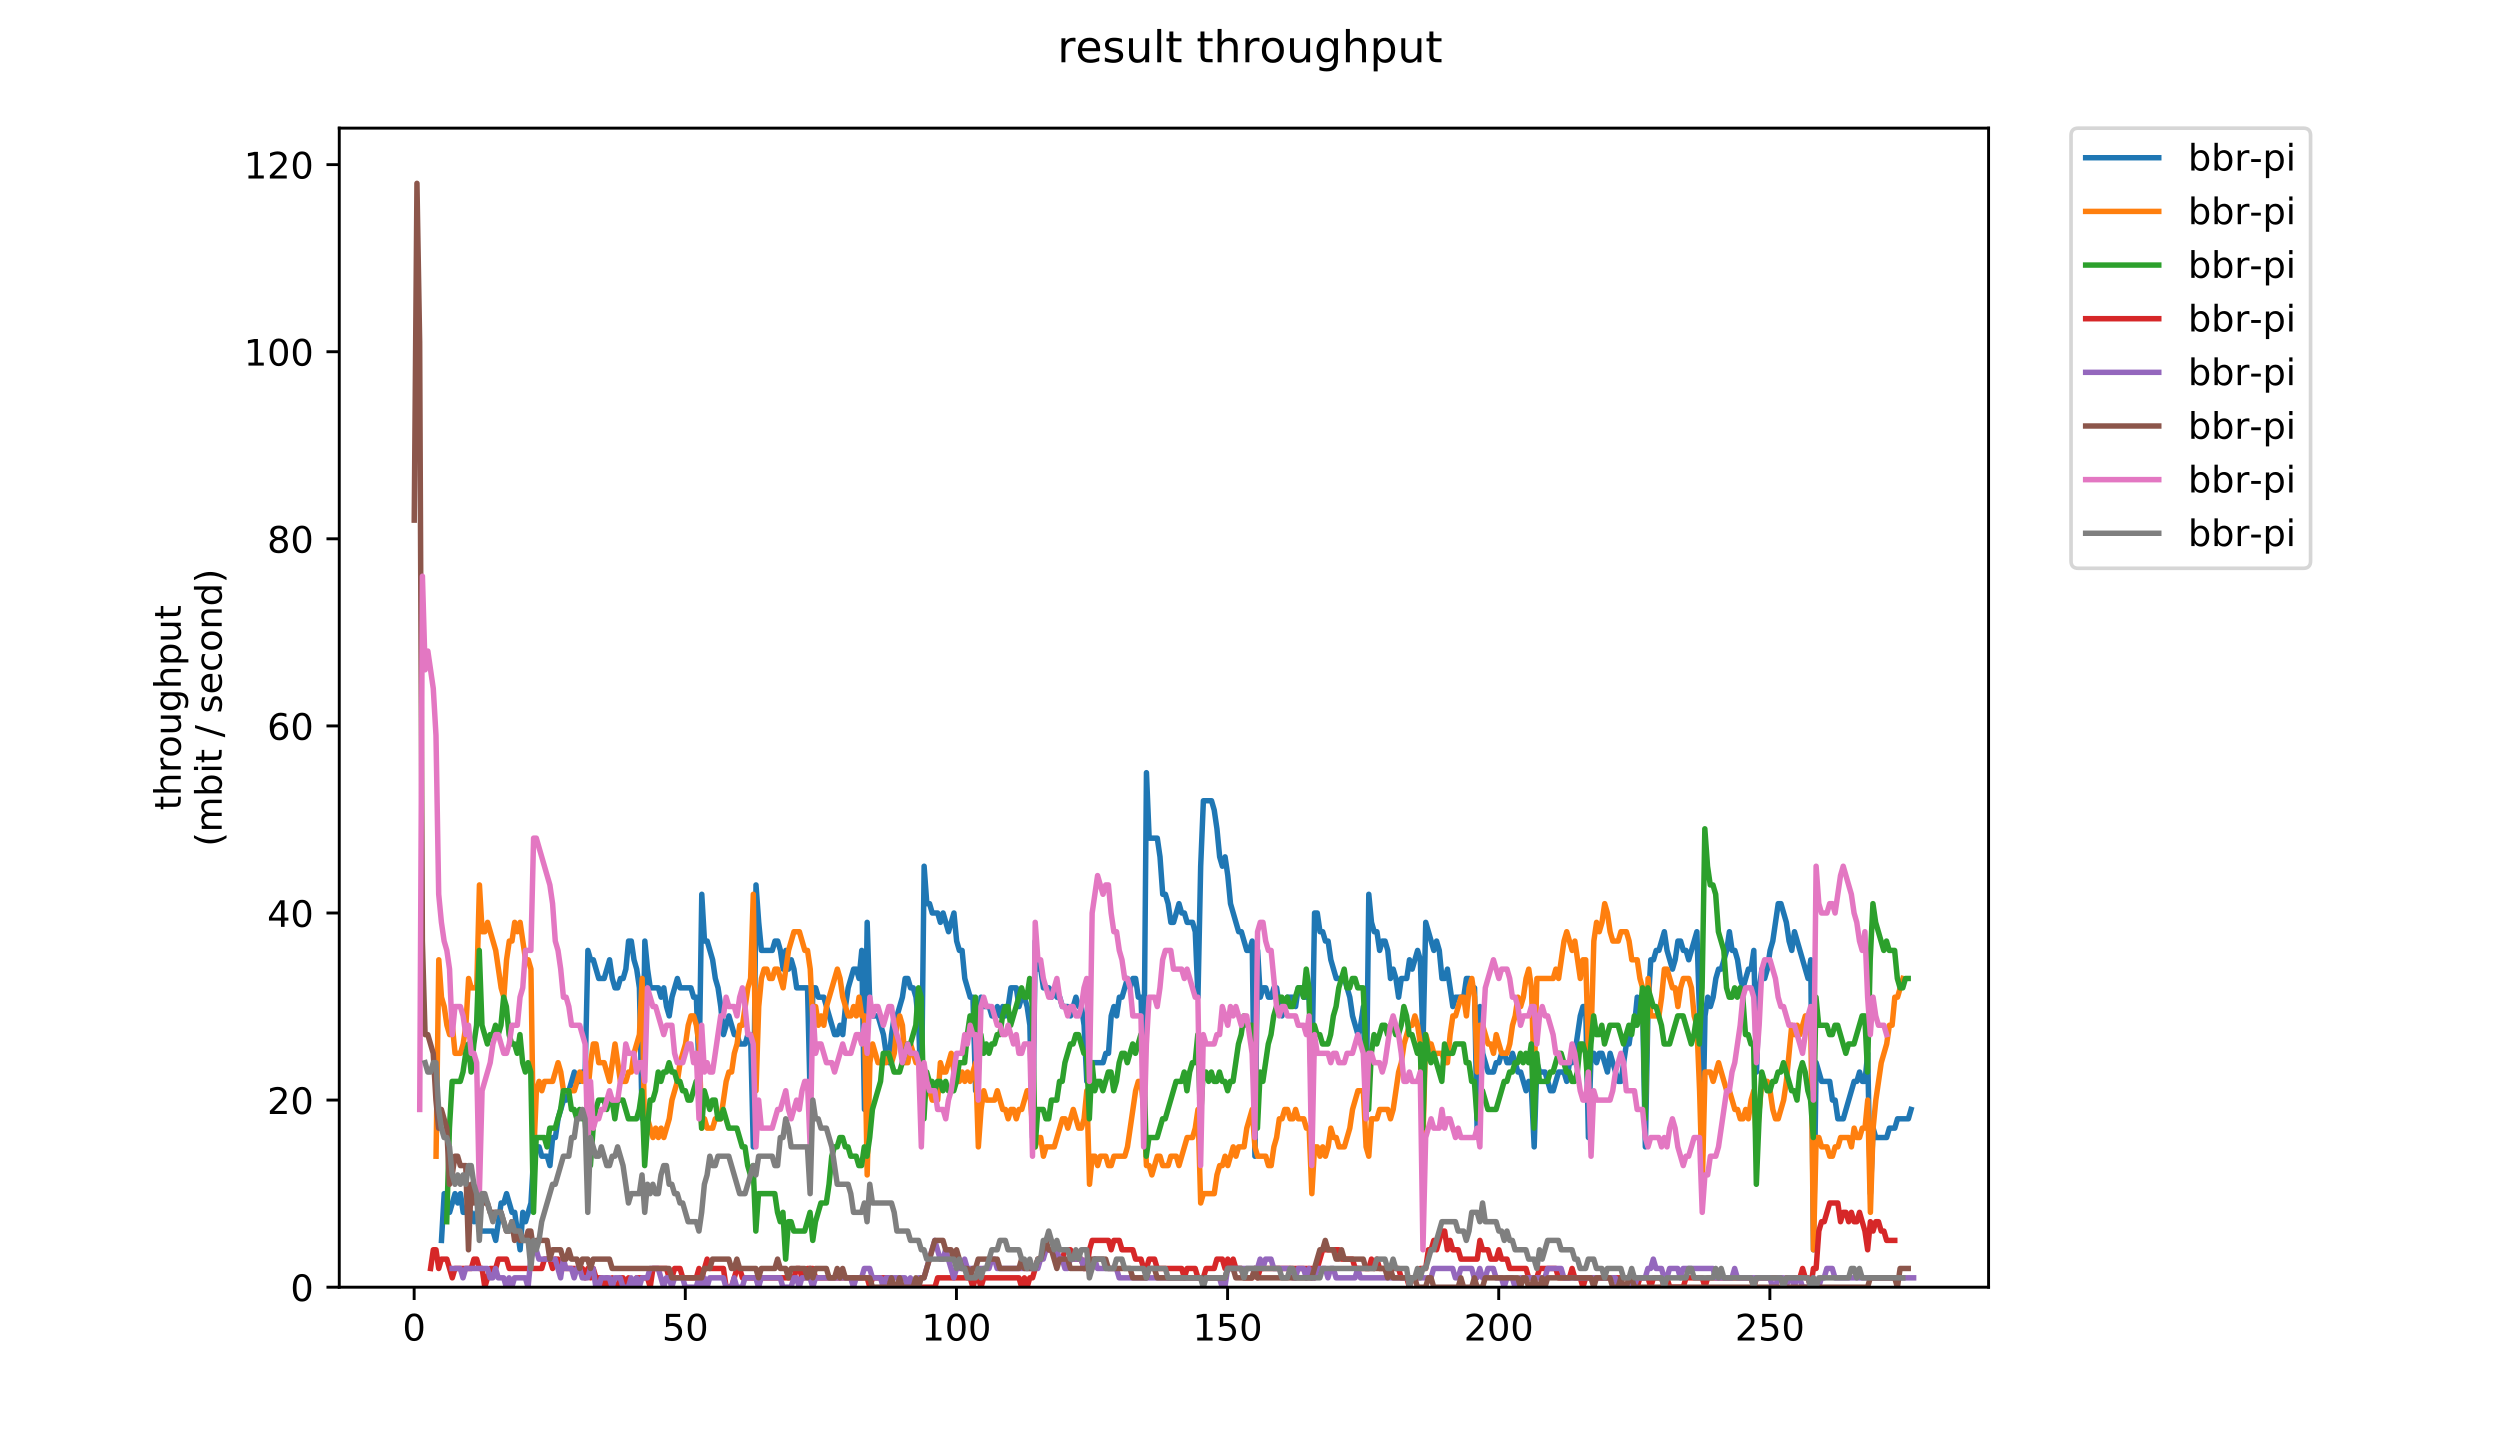 <?xml version="1.0" encoding="utf-8" standalone="no"?>
<!DOCTYPE svg PUBLIC "-//W3C//DTD SVG 1.1//EN"
  "http://www.w3.org/Graphics/SVG/1.1/DTD/svg11.dtd">
<!-- Created with matplotlib (https://matplotlib.org/) -->
<svg height="396pt" version="1.1" viewBox="0 0 684 396" width="684pt" xmlns="http://www.w3.org/2000/svg" xmlns:xlink="http://www.w3.org/1999/xlink">
 <defs>
  <style type="text/css">
*{stroke-linecap:butt;stroke-linejoin:round;}
  </style>
 </defs>
 <g id="figure_1">
  <g id="patch_1">
   <path d="M 0 396 
L 684 396 
L 684 0 
L 0 0 
z
" style="fill:#ffffff;"/>
  </g>
  <g id="axes_1">
   <g id="patch_2">
    <path d="M 92.824 352.174 
L 544.074 352.174 
L 544.074 35.062 
L 92.824 35.062 
z
" style="fill:#ffffff;"/>
   </g>
   <g id="matplotlib.axis_1">
    <g id="xtick_1">
     <g id="line2d_1">
      <defs>
       <path d="M 0 0 
L 0 3.5 
" id="m0065f118a9" style="stroke:#000000;stroke-width:0.8;"/>
      </defs>
      <g>
       <use style="stroke:#000000;stroke-width:0.8;" x="113.313" xlink:href="#m0065f118a9" y="352.174"/>
      </g>
     </g>
     <g id="text_1">
      <!-- 0 -->
      <defs>
       <path d="M 31.781 66.406 
Q 24.172 66.406 20.328 58.906 
Q 16.5 51.422 16.5 36.375 
Q 16.5 21.391 20.328 13.891 
Q 24.172 6.391 31.781 6.391 
Q 39.453 6.391 43.281 13.891 
Q 47.125 21.391 47.125 36.375 
Q 47.125 51.422 43.281 58.906 
Q 39.453 66.406 31.781 66.406 
z
M 31.781 74.219 
Q 44.047 74.219 50.516 64.516 
Q 56.984 54.828 56.984 36.375 
Q 56.984 17.969 50.516 8.266 
Q 44.047 -1.422 31.781 -1.422 
Q 19.531 -1.422 13.062 8.266 
Q 6.594 17.969 6.594 36.375 
Q 6.594 54.828 13.062 64.516 
Q 19.531 74.219 31.781 74.219 
z
" id="DejaVuSans-48"/>
      </defs>
      <g transform="translate(110.132 366.773)scale(0.1 -0.1)">
       <use xlink:href="#DejaVuSans-48"/>
      </g>
     </g>
    </g>
    <g id="xtick_2">
     <g id="line2d_2">
      <g>
       <use style="stroke:#000000;stroke-width:0.8;" x="187.498" xlink:href="#m0065f118a9" y="352.174"/>
      </g>
     </g>
     <g id="text_2">
      <!-- 50 -->
      <defs>
       <path d="M 10.797 72.906 
L 49.516 72.906 
L 49.516 64.594 
L 19.828 64.594 
L 19.828 46.734 
Q 21.969 47.469 24.109 47.828 
Q 26.266 48.188 28.422 48.188 
Q 40.625 48.188 47.75 41.5 
Q 54.891 34.812 54.891 23.391 
Q 54.891 11.625 47.562 5.094 
Q 40.234 -1.422 26.906 -1.422 
Q 22.312 -1.422 17.547 -0.641 
Q 12.797 0.141 7.719 1.703 
L 7.719 11.625 
Q 12.109 9.234 16.797 8.062 
Q 21.484 6.891 26.703 6.891 
Q 35.156 6.891 40.078 11.328 
Q 45.016 15.766 45.016 23.391 
Q 45.016 31 40.078 35.438 
Q 35.156 39.891 26.703 39.891 
Q 22.75 39.891 18.812 39.016 
Q 14.891 38.141 10.797 36.281 
z
" id="DejaVuSans-53"/>
      </defs>
      <g transform="translate(181.135 366.773)scale(0.1 -0.1)">
       <use xlink:href="#DejaVuSans-53"/>
       <use x="63.623" xlink:href="#DejaVuSans-48"/>
      </g>
     </g>
    </g>
    <g id="xtick_3">
     <g id="line2d_3">
      <g>
       <use style="stroke:#000000;stroke-width:0.8;" x="261.683" xlink:href="#m0065f118a9" y="352.174"/>
      </g>
     </g>
     <g id="text_3">
      <!-- 100 -->
      <defs>
       <path d="M 12.406 8.297 
L 28.516 8.297 
L 28.516 63.922 
L 10.984 60.406 
L 10.984 69.391 
L 28.422 72.906 
L 38.281 72.906 
L 38.281 8.297 
L 54.391 8.297 
L 54.391 0 
L 12.406 0 
z
" id="DejaVuSans-49"/>
      </defs>
      <g transform="translate(252.139 366.773)scale(0.1 -0.1)">
       <use xlink:href="#DejaVuSans-49"/>
       <use x="63.623" xlink:href="#DejaVuSans-48"/>
       <use x="127.246" xlink:href="#DejaVuSans-48"/>
      </g>
     </g>
    </g>
    <g id="xtick_4">
     <g id="line2d_4">
      <g>
       <use style="stroke:#000000;stroke-width:0.8;" x="335.868" xlink:href="#m0065f118a9" y="352.174"/>
      </g>
     </g>
     <g id="text_4">
      <!-- 150 -->
      <g transform="translate(326.324 366.773)scale(0.1 -0.1)">
       <use xlink:href="#DejaVuSans-49"/>
       <use x="63.623" xlink:href="#DejaVuSans-53"/>
       <use x="127.246" xlink:href="#DejaVuSans-48"/>
      </g>
     </g>
    </g>
    <g id="xtick_5">
     <g id="line2d_5">
      <g>
       <use style="stroke:#000000;stroke-width:0.8;" x="410.052" xlink:href="#m0065f118a9" y="352.174"/>
      </g>
     </g>
     <g id="text_5">
      <!-- 200 -->
      <defs>
       <path d="M 19.188 8.297 
L 53.609 8.297 
L 53.609 0 
L 7.328 0 
L 7.328 8.297 
Q 12.938 14.109 22.625 23.891 
Q 32.328 33.688 34.812 36.531 
Q 39.547 41.844 41.422 45.531 
Q 43.312 49.219 43.312 52.781 
Q 43.312 58.594 39.234 62.25 
Q 35.156 65.922 28.609 65.922 
Q 23.969 65.922 18.812 64.312 
Q 13.672 62.703 7.812 59.422 
L 7.812 69.391 
Q 13.766 71.781 18.938 73 
Q 24.125 74.219 28.422 74.219 
Q 39.75 74.219 46.484 68.547 
Q 53.219 62.891 53.219 53.422 
Q 53.219 48.922 51.531 44.891 
Q 49.859 40.875 45.406 35.406 
Q 44.188 33.984 37.641 27.219 
Q 31.109 20.453 19.188 8.297 
z
" id="DejaVuSans-50"/>
      </defs>
      <g transform="translate(400.509 366.773)scale(0.1 -0.1)">
       <use xlink:href="#DejaVuSans-50"/>
       <use x="63.623" xlink:href="#DejaVuSans-48"/>
       <use x="127.246" xlink:href="#DejaVuSans-48"/>
      </g>
     </g>
    </g>
    <g id="xtick_6">
     <g id="line2d_6">
      <g>
       <use style="stroke:#000000;stroke-width:0.8;" x="484.237" xlink:href="#m0065f118a9" y="352.174"/>
      </g>
     </g>
     <g id="text_6">
      <!-- 250 -->
      <g transform="translate(474.693 366.773)scale(0.1 -0.1)">
       <use xlink:href="#DejaVuSans-50"/>
       <use x="63.623" xlink:href="#DejaVuSans-53"/>
       <use x="127.246" xlink:href="#DejaVuSans-48"/>
      </g>
     </g>
    </g>
   </g>
   <g id="matplotlib.axis_2">
    <g id="ytick_1">
     <g id="line2d_7">
      <defs>
       <path d="M 0 0 
L -3.5 0 
" id="m1bc5ad4974" style="stroke:#000000;stroke-width:0.8;"/>
      </defs>
      <g>
       <use style="stroke:#000000;stroke-width:0.8;" x="92.824" xlink:href="#m1bc5ad4974" y="352.174"/>
      </g>
     </g>
     <g id="text_7">
      <!-- 0 -->
      <g transform="translate(79.461 355.973)scale(0.1 -0.1)">
       <use xlink:href="#DejaVuSans-48"/>
      </g>
     </g>
    </g>
    <g id="ytick_2">
     <g id="line2d_8">
      <g>
       <use style="stroke:#000000;stroke-width:0.8;" x="92.824" xlink:href="#m1bc5ad4974" y="300.986"/>
      </g>
     </g>
     <g id="text_8">
      <!-- 20 -->
      <g transform="translate(73.099 304.785)scale(0.1 -0.1)">
       <use xlink:href="#DejaVuSans-50"/>
       <use x="63.623" xlink:href="#DejaVuSans-48"/>
      </g>
     </g>
    </g>
    <g id="ytick_3">
     <g id="line2d_9">
      <g>
       <use style="stroke:#000000;stroke-width:0.8;" x="92.824" xlink:href="#m1bc5ad4974" y="249.798"/>
      </g>
     </g>
     <g id="text_9">
      <!-- 40 -->
      <defs>
       <path d="M 37.797 64.312 
L 12.891 25.391 
L 37.797 25.391 
z
M 35.203 72.906 
L 47.609 72.906 
L 47.609 25.391 
L 58.016 25.391 
L 58.016 17.188 
L 47.609 17.188 
L 47.609 0 
L 37.797 0 
L 37.797 17.188 
L 4.891 17.188 
L 4.891 26.703 
z
" id="DejaVuSans-52"/>
      </defs>
      <g transform="translate(73.099 253.597)scale(0.1 -0.1)">
       <use xlink:href="#DejaVuSans-52"/>
       <use x="63.623" xlink:href="#DejaVuSans-48"/>
      </g>
     </g>
    </g>
    <g id="ytick_4">
     <g id="line2d_10">
      <g>
       <use style="stroke:#000000;stroke-width:0.8;" x="92.824" xlink:href="#m1bc5ad4974" y="198.609"/>
      </g>
     </g>
     <g id="text_10">
      <!-- 60 -->
      <defs>
       <path d="M 33.016 40.375 
Q 26.375 40.375 22.484 35.828 
Q 18.609 31.297 18.609 23.391 
Q 18.609 15.531 22.484 10.953 
Q 26.375 6.391 33.016 6.391 
Q 39.656 6.391 43.531 10.953 
Q 47.406 15.531 47.406 23.391 
Q 47.406 31.297 43.531 35.828 
Q 39.656 40.375 33.016 40.375 
z
M 52.594 71.297 
L 52.594 62.312 
Q 48.875 64.062 45.094 64.984 
Q 41.312 65.922 37.594 65.922 
Q 27.828 65.922 22.672 59.328 
Q 17.531 52.734 16.797 39.406 
Q 19.672 43.656 24.016 45.922 
Q 28.375 48.188 33.594 48.188 
Q 44.578 48.188 50.953 41.516 
Q 57.328 34.859 57.328 23.391 
Q 57.328 12.156 50.688 5.359 
Q 44.047 -1.422 33.016 -1.422 
Q 20.359 -1.422 13.672 8.266 
Q 6.984 17.969 6.984 36.375 
Q 6.984 53.656 15.188 63.938 
Q 23.391 74.219 37.203 74.219 
Q 40.922 74.219 44.703 73.484 
Q 48.484 72.75 52.594 71.297 
z
" id="DejaVuSans-54"/>
      </defs>
      <g transform="translate(73.099 202.408)scale(0.1 -0.1)">
       <use xlink:href="#DejaVuSans-54"/>
       <use x="63.623" xlink:href="#DejaVuSans-48"/>
      </g>
     </g>
    </g>
    <g id="ytick_5">
     <g id="line2d_11">
      <g>
       <use style="stroke:#000000;stroke-width:0.8;" x="92.824" xlink:href="#m1bc5ad4974" y="147.421"/>
      </g>
     </g>
     <g id="text_11">
      <!-- 80 -->
      <defs>
       <path d="M 31.781 34.625 
Q 24.75 34.625 20.719 30.859 
Q 16.703 27.094 16.703 20.516 
Q 16.703 13.922 20.719 10.156 
Q 24.75 6.391 31.781 6.391 
Q 38.812 6.391 42.859 10.172 
Q 46.922 13.969 46.922 20.516 
Q 46.922 27.094 42.891 30.859 
Q 38.875 34.625 31.781 34.625 
z
M 21.922 38.812 
Q 15.578 40.375 12.031 44.719 
Q 8.5 49.078 8.5 55.328 
Q 8.5 64.062 14.719 69.141 
Q 20.953 74.219 31.781 74.219 
Q 42.672 74.219 48.875 69.141 
Q 55.078 64.062 55.078 55.328 
Q 55.078 49.078 51.531 44.719 
Q 48 40.375 41.703 38.812 
Q 48.828 37.156 52.797 32.312 
Q 56.781 27.484 56.781 20.516 
Q 56.781 9.906 50.312 4.234 
Q 43.844 -1.422 31.781 -1.422 
Q 19.734 -1.422 13.25 4.234 
Q 6.781 9.906 6.781 20.516 
Q 6.781 27.484 10.781 32.312 
Q 14.797 37.156 21.922 38.812 
z
M 18.312 54.391 
Q 18.312 48.734 21.844 45.562 
Q 25.391 42.391 31.781 42.391 
Q 38.141 42.391 41.719 45.562 
Q 45.312 48.734 45.312 54.391 
Q 45.312 60.062 41.719 63.234 
Q 38.141 66.406 31.781 66.406 
Q 25.391 66.406 21.844 63.234 
Q 18.312 60.062 18.312 54.391 
z
" id="DejaVuSans-56"/>
      </defs>
      <g transform="translate(73.099 151.22)scale(0.1 -0.1)">
       <use xlink:href="#DejaVuSans-56"/>
       <use x="63.623" xlink:href="#DejaVuSans-48"/>
      </g>
     </g>
    </g>
    <g id="ytick_6">
     <g id="line2d_12">
      <g>
       <use style="stroke:#000000;stroke-width:0.8;" x="92.824" xlink:href="#m1bc5ad4974" y="96.233"/>
      </g>
     </g>
     <g id="text_12">
      <!-- 100 -->
      <g transform="translate(66.736 100.032)scale(0.1 -0.1)">
       <use xlink:href="#DejaVuSans-49"/>
       <use x="63.623" xlink:href="#DejaVuSans-48"/>
       <use x="127.246" xlink:href="#DejaVuSans-48"/>
      </g>
     </g>
    </g>
    <g id="ytick_7">
     <g id="line2d_13">
      <g>
       <use style="stroke:#000000;stroke-width:0.8;" x="92.824" xlink:href="#m1bc5ad4974" y="45.044"/>
      </g>
     </g>
     <g id="text_13">
      <!-- 120 -->
      <g transform="translate(66.736 48.843)scale(0.1 -0.1)">
       <use xlink:href="#DejaVuSans-49"/>
       <use x="63.623" xlink:href="#DejaVuSans-50"/>
       <use x="127.246" xlink:href="#DejaVuSans-48"/>
      </g>
     </g>
    </g>
    <g id="text_14">
     <!-- throughput -->
     <defs>
      <path d="M 18.312 70.219 
L 18.312 54.688 
L 36.812 54.688 
L 36.812 47.703 
L 18.312 47.703 
L 18.312 18.016 
Q 18.312 11.328 20.141 9.422 
Q 21.969 7.516 27.594 7.516 
L 36.812 7.516 
L 36.812 0 
L 27.594 0 
Q 17.188 0 13.234 3.875 
Q 9.281 7.766 9.281 18.016 
L 9.281 47.703 
L 2.688 47.703 
L 2.688 54.688 
L 9.281 54.688 
L 9.281 70.219 
z
" id="DejaVuSans-116"/>
      <path d="M 54.891 33.016 
L 54.891 0 
L 45.906 0 
L 45.906 32.719 
Q 45.906 40.484 42.875 44.328 
Q 39.844 48.188 33.797 48.188 
Q 26.516 48.188 22.312 43.547 
Q 18.109 38.922 18.109 30.906 
L 18.109 0 
L 9.078 0 
L 9.078 75.984 
L 18.109 75.984 
L 18.109 46.188 
Q 21.344 51.125 25.703 53.562 
Q 30.078 56 35.797 56 
Q 45.219 56 50.047 50.172 
Q 54.891 44.344 54.891 33.016 
z
" id="DejaVuSans-104"/>
      <path d="M 41.109 46.297 
Q 39.594 47.172 37.812 47.578 
Q 36.031 48 33.891 48 
Q 26.266 48 22.188 43.047 
Q 18.109 38.094 18.109 28.812 
L 18.109 0 
L 9.078 0 
L 9.078 54.688 
L 18.109 54.688 
L 18.109 46.188 
Q 20.953 51.172 25.484 53.578 
Q 30.031 56 36.531 56 
Q 37.453 56 38.578 55.875 
Q 39.703 55.766 41.062 55.516 
z
" id="DejaVuSans-114"/>
      <path d="M 30.609 48.391 
Q 23.391 48.391 19.188 42.75 
Q 14.984 37.109 14.984 27.297 
Q 14.984 17.484 19.156 11.844 
Q 23.344 6.203 30.609 6.203 
Q 37.797 6.203 41.984 11.859 
Q 46.188 17.531 46.188 27.297 
Q 46.188 37.016 41.984 42.703 
Q 37.797 48.391 30.609 48.391 
z
M 30.609 56 
Q 42.328 56 49.016 48.375 
Q 55.719 40.766 55.719 27.297 
Q 55.719 13.875 49.016 6.219 
Q 42.328 -1.422 30.609 -1.422 
Q 18.844 -1.422 12.172 6.219 
Q 5.516 13.875 5.516 27.297 
Q 5.516 40.766 12.172 48.375 
Q 18.844 56 30.609 56 
z
" id="DejaVuSans-111"/>
      <path d="M 8.5 21.578 
L 8.5 54.688 
L 17.484 54.688 
L 17.484 21.922 
Q 17.484 14.156 20.5 10.266 
Q 23.531 6.391 29.594 6.391 
Q 36.859 6.391 41.078 11.031 
Q 45.312 15.672 45.312 23.688 
L 45.312 54.688 
L 54.297 54.688 
L 54.297 0 
L 45.312 0 
L 45.312 8.406 
Q 42.047 3.422 37.719 1 
Q 33.406 -1.422 27.688 -1.422 
Q 18.266 -1.422 13.375 4.438 
Q 8.5 10.297 8.5 21.578 
z
M 31.109 56 
z
" id="DejaVuSans-117"/>
      <path d="M 45.406 27.984 
Q 45.406 37.75 41.375 43.109 
Q 37.359 48.484 30.078 48.484 
Q 22.859 48.484 18.828 43.109 
Q 14.797 37.75 14.797 27.984 
Q 14.797 18.266 18.828 12.891 
Q 22.859 7.516 30.078 7.516 
Q 37.359 7.516 41.375 12.891 
Q 45.406 18.266 45.406 27.984 
z
M 54.391 6.781 
Q 54.391 -7.172 48.188 -13.984 
Q 42 -20.797 29.203 -20.797 
Q 24.469 -20.797 20.266 -20.094 
Q 16.062 -19.391 12.109 -17.922 
L 12.109 -9.188 
Q 16.062 -11.328 19.922 -12.344 
Q 23.781 -13.375 27.781 -13.375 
Q 36.625 -13.375 41.016 -8.766 
Q 45.406 -4.156 45.406 5.172 
L 45.406 9.625 
Q 42.625 4.781 38.281 2.391 
Q 33.938 0 27.875 0 
Q 17.828 0 11.672 7.656 
Q 5.516 15.328 5.516 27.984 
Q 5.516 40.672 11.672 48.328 
Q 17.828 56 27.875 56 
Q 33.938 56 38.281 53.609 
Q 42.625 51.219 45.406 46.391 
L 45.406 54.688 
L 54.391 54.688 
z
" id="DejaVuSans-103"/>
      <path d="M 18.109 8.203 
L 18.109 -20.797 
L 9.078 -20.797 
L 9.078 54.688 
L 18.109 54.688 
L 18.109 46.391 
Q 20.953 51.266 25.266 53.625 
Q 29.594 56 35.594 56 
Q 45.562 56 51.781 48.094 
Q 58.016 40.188 58.016 27.297 
Q 58.016 14.406 51.781 6.484 
Q 45.562 -1.422 35.594 -1.422 
Q 29.594 -1.422 25.266 0.953 
Q 20.953 3.328 18.109 8.203 
z
M 48.688 27.297 
Q 48.688 37.203 44.609 42.844 
Q 40.531 48.484 33.406 48.484 
Q 26.266 48.484 22.188 42.844 
Q 18.109 37.203 18.109 27.297 
Q 18.109 17.391 22.188 11.75 
Q 26.266 6.109 33.406 6.109 
Q 40.531 6.109 44.609 11.75 
Q 48.688 17.391 48.688 27.297 
z
" id="DejaVuSans-112"/>
     </defs>
     <g transform="translate(49.459 221.675)rotate(-90)scale(0.1 -0.1)">
      <use xlink:href="#DejaVuSans-116"/>
      <use x="39.209" xlink:href="#DejaVuSans-104"/>
      <use x="102.588" xlink:href="#DejaVuSans-114"/>
      <use x="143.67" xlink:href="#DejaVuSans-111"/>
      <use x="204.852" xlink:href="#DejaVuSans-117"/>
      <use x="268.23" xlink:href="#DejaVuSans-103"/>
      <use x="331.707" xlink:href="#DejaVuSans-104"/>
      <use x="395.086" xlink:href="#DejaVuSans-112"/>
      <use x="458.562" xlink:href="#DejaVuSans-117"/>
      <use x="521.941" xlink:href="#DejaVuSans-116"/>
     </g>
     <!-- (mbit / second) -->
     <defs>
      <path d="M 31 75.875 
Q 24.469 64.656 21.281 53.656 
Q 18.109 42.672 18.109 31.391 
Q 18.109 20.125 21.312 9.062 
Q 24.516 -2 31 -13.188 
L 23.188 -13.188 
Q 15.875 -1.703 12.234 9.375 
Q 8.594 20.453 8.594 31.391 
Q 8.594 42.281 12.203 53.312 
Q 15.828 64.359 23.188 75.875 
z
" id="DejaVuSans-40"/>
      <path d="M 52 44.188 
Q 55.375 50.25 60.062 53.125 
Q 64.75 56 71.094 56 
Q 79.641 56 84.281 50.016 
Q 88.922 44.047 88.922 33.016 
L 88.922 0 
L 79.891 0 
L 79.891 32.719 
Q 79.891 40.578 77.094 44.375 
Q 74.312 48.188 68.609 48.188 
Q 61.625 48.188 57.562 43.547 
Q 53.516 38.922 53.516 30.906 
L 53.516 0 
L 44.484 0 
L 44.484 32.719 
Q 44.484 40.625 41.703 44.406 
Q 38.922 48.188 33.109 48.188 
Q 26.219 48.188 22.156 43.531 
Q 18.109 38.875 18.109 30.906 
L 18.109 0 
L 9.078 0 
L 9.078 54.688 
L 18.109 54.688 
L 18.109 46.188 
Q 21.188 51.219 25.484 53.609 
Q 29.781 56 35.688 56 
Q 41.656 56 45.828 52.969 
Q 50 49.953 52 44.188 
z
" id="DejaVuSans-109"/>
      <path d="M 48.688 27.297 
Q 48.688 37.203 44.609 42.844 
Q 40.531 48.484 33.406 48.484 
Q 26.266 48.484 22.188 42.844 
Q 18.109 37.203 18.109 27.297 
Q 18.109 17.391 22.188 11.75 
Q 26.266 6.109 33.406 6.109 
Q 40.531 6.109 44.609 11.75 
Q 48.688 17.391 48.688 27.297 
z
M 18.109 46.391 
Q 20.953 51.266 25.266 53.625 
Q 29.594 56 35.594 56 
Q 45.562 56 51.781 48.094 
Q 58.016 40.188 58.016 27.297 
Q 58.016 14.406 51.781 6.484 
Q 45.562 -1.422 35.594 -1.422 
Q 29.594 -1.422 25.266 0.953 
Q 20.953 3.328 18.109 8.203 
L 18.109 0 
L 9.078 0 
L 9.078 75.984 
L 18.109 75.984 
z
" id="DejaVuSans-98"/>
      <path d="M 9.422 54.688 
L 18.406 54.688 
L 18.406 0 
L 9.422 0 
z
M 9.422 75.984 
L 18.406 75.984 
L 18.406 64.594 
L 9.422 64.594 
z
" id="DejaVuSans-105"/>
      <path id="DejaVuSans-32"/>
      <path d="M 25.391 72.906 
L 33.688 72.906 
L 8.297 -9.281 
L 0 -9.281 
z
" id="DejaVuSans-47"/>
      <path d="M 44.281 53.078 
L 44.281 44.578 
Q 40.484 46.531 36.375 47.5 
Q 32.281 48.484 27.875 48.484 
Q 21.188 48.484 17.844 46.438 
Q 14.5 44.391 14.5 40.281 
Q 14.5 37.156 16.891 35.375 
Q 19.281 33.594 26.516 31.984 
L 29.594 31.297 
Q 39.156 29.25 43.188 25.516 
Q 47.219 21.781 47.219 15.094 
Q 47.219 7.469 41.188 3.016 
Q 35.156 -1.422 24.609 -1.422 
Q 20.219 -1.422 15.453 -0.562 
Q 10.688 0.297 5.422 2 
L 5.422 11.281 
Q 10.406 8.688 15.234 7.391 
Q 20.062 6.109 24.812 6.109 
Q 31.156 6.109 34.562 8.281 
Q 37.984 10.453 37.984 14.406 
Q 37.984 18.062 35.516 20.016 
Q 33.062 21.969 24.703 23.781 
L 21.578 24.516 
Q 13.234 26.266 9.516 29.906 
Q 5.812 33.547 5.812 39.891 
Q 5.812 47.609 11.281 51.797 
Q 16.75 56 26.812 56 
Q 31.781 56 36.172 55.266 
Q 40.578 54.547 44.281 53.078 
z
" id="DejaVuSans-115"/>
      <path d="M 56.203 29.594 
L 56.203 25.203 
L 14.891 25.203 
Q 15.484 15.922 20.484 11.062 
Q 25.484 6.203 34.422 6.203 
Q 39.594 6.203 44.453 7.469 
Q 49.312 8.734 54.109 11.281 
L 54.109 2.781 
Q 49.266 0.734 44.188 -0.344 
Q 39.109 -1.422 33.891 -1.422 
Q 20.797 -1.422 13.156 6.188 
Q 5.516 13.812 5.516 26.812 
Q 5.516 40.234 12.766 48.109 
Q 20.016 56 32.328 56 
Q 43.359 56 49.781 48.891 
Q 56.203 41.797 56.203 29.594 
z
M 47.219 32.234 
Q 47.125 39.594 43.094 43.984 
Q 39.062 48.391 32.422 48.391 
Q 24.906 48.391 20.391 44.141 
Q 15.875 39.891 15.188 32.172 
z
" id="DejaVuSans-101"/>
      <path d="M 48.781 52.594 
L 48.781 44.188 
Q 44.969 46.297 41.141 47.344 
Q 37.312 48.391 33.406 48.391 
Q 24.656 48.391 19.812 42.844 
Q 14.984 37.312 14.984 27.297 
Q 14.984 17.281 19.812 11.734 
Q 24.656 6.203 33.406 6.203 
Q 37.312 6.203 41.141 7.25 
Q 44.969 8.297 48.781 10.406 
L 48.781 2.094 
Q 45.016 0.344 40.984 -0.531 
Q 36.969 -1.422 32.422 -1.422 
Q 20.062 -1.422 12.781 6.344 
Q 5.516 14.109 5.516 27.297 
Q 5.516 40.672 12.859 48.328 
Q 20.219 56 33.016 56 
Q 37.156 56 41.109 55.141 
Q 45.062 54.297 48.781 52.594 
z
" id="DejaVuSans-99"/>
      <path d="M 54.891 33.016 
L 54.891 0 
L 45.906 0 
L 45.906 32.719 
Q 45.906 40.484 42.875 44.328 
Q 39.844 48.188 33.797 48.188 
Q 26.516 48.188 22.312 43.547 
Q 18.109 38.922 18.109 30.906 
L 18.109 0 
L 9.078 0 
L 9.078 54.688 
L 18.109 54.688 
L 18.109 46.188 
Q 21.344 51.125 25.703 53.562 
Q 30.078 56 35.797 56 
Q 45.219 56 50.047 50.172 
Q 54.891 44.344 54.891 33.016 
z
" id="DejaVuSans-110"/>
      <path d="M 45.406 46.391 
L 45.406 75.984 
L 54.391 75.984 
L 54.391 0 
L 45.406 0 
L 45.406 8.203 
Q 42.578 3.328 38.25 0.953 
Q 33.938 -1.422 27.875 -1.422 
Q 17.969 -1.422 11.734 6.484 
Q 5.516 14.406 5.516 27.297 
Q 5.516 40.188 11.734 48.094 
Q 17.969 56 27.875 56 
Q 33.938 56 38.25 53.625 
Q 42.578 51.266 45.406 46.391 
z
M 14.797 27.297 
Q 14.797 17.391 18.875 11.75 
Q 22.953 6.109 30.078 6.109 
Q 37.203 6.109 41.297 11.75 
Q 45.406 17.391 45.406 27.297 
Q 45.406 37.203 41.297 42.844 
Q 37.203 48.484 30.078 48.484 
Q 22.953 48.484 18.875 42.844 
Q 14.797 37.203 14.797 27.297 
z
" id="DejaVuSans-100"/>
      <path d="M 8.016 75.875 
L 15.828 75.875 
Q 23.141 64.359 26.781 53.312 
Q 30.422 42.281 30.422 31.391 
Q 30.422 20.453 26.781 9.375 
Q 23.141 -1.703 15.828 -13.188 
L 8.016 -13.188 
Q 14.5 -2 17.703 9.062 
Q 20.906 20.125 20.906 31.391 
Q 20.906 42.672 17.703 53.656 
Q 14.5 64.656 8.016 75.875 
z
" id="DejaVuSans-41"/>
     </defs>
     <g transform="translate(60.657 231.609)rotate(-90)scale(0.1 -0.1)">
      <use xlink:href="#DejaVuSans-40"/>
      <use x="39.014" xlink:href="#DejaVuSans-109"/>
      <use x="136.426" xlink:href="#DejaVuSans-98"/>
      <use x="199.902" xlink:href="#DejaVuSans-105"/>
      <use x="227.686" xlink:href="#DejaVuSans-116"/>
      <use x="266.895" xlink:href="#DejaVuSans-32"/>
      <use x="298.682" xlink:href="#DejaVuSans-47"/>
      <use x="332.373" xlink:href="#DejaVuSans-32"/>
      <use x="364.16" xlink:href="#DejaVuSans-115"/>
      <use x="416.26" xlink:href="#DejaVuSans-101"/>
      <use x="477.783" xlink:href="#DejaVuSans-99"/>
      <use x="532.764" xlink:href="#DejaVuSans-111"/>
      <use x="593.945" xlink:href="#DejaVuSans-110"/>
      <use x="657.324" xlink:href="#DejaVuSans-100"/>
      <use x="720.801" xlink:href="#DejaVuSans-41"/>
     </g>
    </g>
   </g>
   <g id="line2d_14">
    <path clip-path="url(#p7e5622927d)" d="M 120.788 339.377 
L 121.53 326.58 
L 122.272 331.699 
L 123.013 331.699 
L 124.497 326.58 
L 125.239 329.139 
L 125.981 326.58 
L 126.723 331.699 
L 128.948 331.699 
L 129.69 334.258 
L 130.432 331.699 
L 131.174 336.818 
L 134.883 336.818 
L 135.625 339.377 
L 137.109 329.139 
L 137.85 329.139 
L 138.592 326.58 
L 140.076 331.699 
L 140.818 331.699 
L 142.301 341.937 
L 143.043 331.699 
L 143.785 334.258 
L 145.269 329.139 
L 146.011 316.342 
L 146.753 313.783 
L 147.494 313.783 
L 148.236 316.342 
L 149.72 316.342 
L 150.462 318.902 
L 151.204 311.224 
L 151.946 311.224 
L 152.687 306.105 
L 154.171 300.986 
L 154.913 300.986 
L 157.138 293.308 
L 157.88 295.867 
L 158.622 295.867 
L 159.364 293.308 
L 160.106 293.308 
L 160.848 260.035 
L 161.59 262.595 
L 162.331 262.595 
L 163.815 267.713 
L 165.299 267.713 
L 166.782 262.595 
L 167.524 267.713 
L 168.266 270.273 
L 169.008 270.273 
L 169.75 267.713 
L 170.492 267.713 
L 171.234 265.154 
L 171.975 257.476 
L 172.717 257.476 
L 173.459 262.595 
L 174.201 265.154 
L 174.943 270.273 
L 175.685 306.105 
L 176.427 257.476 
L 177.168 265.154 
L 177.91 270.273 
L 180.136 270.273 
L 180.878 272.832 
L 181.619 270.273 
L 182.361 275.392 
L 183.103 277.951 
L 183.845 272.832 
L 185.329 267.713 
L 186.071 270.273 
L 189.038 270.273 
L 189.78 272.832 
L 190.522 272.832 
L 191.263 293.308 
L 192.005 244.679 
L 192.747 257.476 
L 193.489 257.476 
L 194.973 262.595 
L 195.715 267.713 
L 196.456 270.273 
L 197.198 275.392 
L 197.94 283.07 
L 199.424 277.951 
L 200.907 283.07 
L 201.649 283.07 
L 202.391 285.629 
L 203.875 285.629 
L 204.617 283.07 
L 205.359 283.07 
L 206.1 313.783 
L 206.842 242.119 
L 207.584 252.357 
L 208.326 260.035 
L 211.293 260.035 
L 212.035 257.476 
L 212.777 257.476 
L 213.519 260.035 
L 214.261 265.154 
L 215.003 260.035 
L 215.744 265.154 
L 216.486 262.595 
L 217.228 265.154 
L 217.97 270.273 
L 220.937 270.273 
L 221.679 300.986 
L 222.421 270.273 
L 223.163 270.273 
L 223.905 272.832 
L 225.388 272.832 
L 228.356 283.07 
L 229.098 283.07 
L 229.84 280.511 
L 230.581 283.07 
L 231.323 275.392 
L 232.065 270.273 
L 233.549 265.154 
L 234.291 265.154 
L 235.033 267.713 
L 235.774 260.035 
L 236.516 303.545 
L 237.258 252.357 
L 238 275.392 
L 238.742 277.951 
L 240.225 277.951 
L 241.709 283.07 
L 242.451 288.189 
L 243.193 290.748 
L 243.935 283.07 
L 244.677 277.951 
L 245.418 277.951 
L 246.902 272.832 
L 247.644 267.713 
L 248.386 267.713 
L 249.128 270.273 
L 249.869 270.273 
L 250.611 272.832 
L 251.353 280.511 
L 252.095 300.986 
L 252.837 237 
L 253.579 247.238 
L 254.321 247.238 
L 255.062 249.798 
L 256.546 249.798 
L 257.288 252.357 
L 258.03 249.798 
L 259.514 254.916 
L 260.997 249.798 
L 261.739 257.476 
L 262.481 260.035 
L 263.223 260.035 
L 263.965 267.713 
L 265.448 272.832 
L 266.19 272.832 
L 266.932 298.426 
L 267.674 283.07 
L 268.416 272.832 
L 269.158 275.392 
L 270.641 275.392 
L 271.383 277.951 
L 272.125 277.951 
L 272.867 275.392 
L 273.609 277.951 
L 274.35 275.392 
L 275.092 277.951 
L 275.834 275.392 
L 276.576 270.273 
L 278.06 270.273 
L 278.802 275.392 
L 279.543 272.832 
L 280.285 272.832 
L 281.027 275.392 
L 281.769 280.511 
L 282.511 311.224 
L 283.253 257.476 
L 283.995 265.154 
L 284.736 265.154 
L 285.478 270.273 
L 286.962 270.273 
L 287.704 272.832 
L 288.446 270.273 
L 289.187 272.832 
L 289.929 272.832 
L 290.671 275.392 
L 292.155 275.392 
L 292.897 277.951 
L 294.38 272.832 
L 295.122 275.392 
L 295.864 275.392 
L 296.606 280.511 
L 297.348 295.867 
L 298.831 290.748 
L 301.799 290.748 
L 302.541 288.189 
L 303.283 288.189 
L 304.024 277.951 
L 304.766 275.392 
L 305.508 277.951 
L 306.25 272.832 
L 306.992 272.832 
L 308.475 267.713 
L 309.217 270.273 
L 309.959 267.713 
L 310.701 267.713 
L 311.443 272.832 
L 312.185 272.832 
L 312.927 295.867 
L 313.668 211.406 
L 314.41 229.322 
L 316.636 229.322 
L 317.378 234.441 
L 318.12 244.679 
L 318.861 244.679 
L 319.603 247.238 
L 320.345 252.357 
L 321.087 252.357 
L 322.571 247.238 
L 323.312 249.798 
L 324.054 249.798 
L 324.796 252.357 
L 326.28 252.357 
L 327.022 254.916 
L 327.764 272.832 
L 328.505 237 
L 329.247 219.085 
L 331.473 219.085 
L 332.215 221.644 
L 332.956 226.763 
L 333.698 234.441 
L 334.44 237 
L 335.182 234.441 
L 335.924 239.56 
L 336.666 247.238 
L 338.891 254.916 
L 339.633 254.916 
L 341.117 260.035 
L 341.859 260.035 
L 342.601 257.476 
L 343.342 316.342 
L 344.084 260.035 
L 344.826 272.832 
L 345.568 270.273 
L 346.31 270.273 
L 347.052 272.832 
L 347.793 272.832 
L 348.535 270.273 
L 349.277 270.273 
L 350.019 275.392 
L 350.761 277.951 
L 352.245 272.832 
L 353.728 272.832 
L 354.47 275.392 
L 355.212 270.273 
L 355.954 270.273 
L 356.696 272.832 
L 358.179 272.832 
L 358.921 293.308 
L 359.663 249.798 
L 360.405 249.798 
L 361.147 254.916 
L 361.889 254.916 
L 362.63 257.476 
L 363.372 257.476 
L 364.114 262.595 
L 365.598 267.713 
L 367.823 267.713 
L 369.307 272.832 
L 370.049 277.951 
L 371.533 283.07 
L 372.274 280.511 
L 373.016 275.392 
L 373.758 306.105 
L 374.5 244.679 
L 375.242 252.357 
L 375.984 254.916 
L 376.726 254.916 
L 377.467 260.035 
L 378.209 257.476 
L 378.951 257.476 
L 379.693 260.035 
L 380.435 267.713 
L 381.177 265.154 
L 381.918 267.713 
L 382.66 272.832 
L 383.402 267.713 
L 384.886 267.713 
L 385.628 262.595 
L 386.37 265.154 
L 387.853 260.035 
L 388.595 262.595 
L 389.337 285.629 
L 390.079 252.357 
L 392.304 260.035 
L 393.046 257.476 
L 393.788 260.035 
L 394.53 267.713 
L 395.272 267.713 
L 396.014 265.154 
L 397.497 275.392 
L 398.239 272.832 
L 400.465 272.832 
L 401.207 267.713 
L 401.948 267.713 
L 402.69 270.273 
L 403.432 270.273 
L 404.174 311.224 
L 404.916 275.392 
L 405.658 288.189 
L 407.141 293.308 
L 408.625 293.308 
L 409.367 290.748 
L 410.109 290.748 
L 410.851 288.189 
L 411.592 288.189 
L 412.334 290.748 
L 413.076 290.748 
L 413.818 288.189 
L 415.302 293.308 
L 416.044 293.308 
L 417.527 298.426 
L 418.269 295.867 
L 419.011 298.426 
L 419.753 313.783 
L 420.495 290.748 
L 421.236 293.308 
L 422.72 293.308 
L 424.204 298.426 
L 424.946 298.426 
L 426.429 293.308 
L 427.913 293.308 
L 428.655 295.867 
L 429.397 290.748 
L 430.139 290.748 
L 430.88 288.189 
L 432.364 277.951 
L 433.106 275.392 
L 433.848 275.392 
L 434.59 311.224 
L 435.332 288.189 
L 436.073 288.189 
L 436.815 290.748 
L 437.557 288.189 
L 438.299 288.189 
L 439.783 293.308 
L 440.524 288.189 
L 442.75 295.867 
L 443.492 295.867 
L 444.976 285.629 
L 445.717 285.629 
L 446.459 280.511 
L 447.201 280.511 
L 447.943 272.832 
L 448.685 275.392 
L 449.427 275.392 
L 450.169 313.783 
L 450.91 275.392 
L 451.652 262.595 
L 452.394 262.595 
L 453.136 260.035 
L 453.878 260.035 
L 455.361 254.916 
L 456.103 260.035 
L 457.587 265.154 
L 458.329 262.595 
L 459.071 257.476 
L 459.813 257.476 
L 460.554 260.035 
L 461.296 260.035 
L 462.038 262.595 
L 464.264 254.916 
L 465.005 277.951 
L 465.747 316.342 
L 466.489 277.951 
L 467.231 272.832 
L 467.973 275.392 
L 468.715 272.832 
L 469.457 267.713 
L 470.198 265.154 
L 470.94 265.154 
L 472.424 260.035 
L 473.166 254.916 
L 473.908 260.035 
L 474.65 260.035 
L 475.391 262.595 
L 476.133 267.713 
L 476.875 270.273 
L 478.359 265.154 
L 479.101 265.154 
L 479.842 260.035 
L 480.584 293.308 
L 481.326 270.273 
L 482.068 265.154 
L 482.81 267.713 
L 483.552 265.154 
L 484.294 260.035 
L 485.035 257.476 
L 486.519 247.238 
L 487.261 247.238 
L 488.745 252.357 
L 489.486 257.476 
L 490.228 260.035 
L 490.97 254.916 
L 494.679 267.713 
L 495.421 262.595 
L 496.163 341.937 
L 496.905 290.748 
L 498.389 295.867 
L 500.614 295.867 
L 501.356 300.986 
L 502.098 300.986 
L 502.84 306.105 
L 504.323 306.105 
L 507.291 295.867 
L 508.033 295.867 
L 508.775 293.308 
L 509.516 295.867 
L 510.258 295.867 
L 511 288.189 
L 511.742 326.58 
L 512.484 308.664 
L 513.226 311.224 
L 516.193 311.224 
L 516.935 308.664 
L 518.419 308.664 
L 519.16 306.105 
L 522.128 306.105 
L 522.87 303.545 
L 522.87 303.545 
" style="fill:none;stroke:#1f77b4;stroke-linecap:square;stroke-width:1.5;"/>
   </g>
   <g id="line2d_15">
    <path clip-path="url(#p7e5622927d)" d="M 119.306 316.342 
L 120.048 262.595 
L 120.789 272.832 
L 121.531 275.392 
L 122.273 280.511 
L 123.015 283.07 
L 123.757 280.511 
L 124.499 288.189 
L 125.982 288.189 
L 126.724 285.629 
L 127.466 280.511 
L 128.208 267.713 
L 128.95 270.273 
L 130.433 270.273 
L 131.175 242.119 
L 131.917 254.916 
L 132.659 254.916 
L 133.401 252.357 
L 135.626 260.035 
L 137.11 270.273 
L 137.852 272.832 
L 138.594 262.595 
L 139.336 257.476 
L 140.077 257.476 
L 140.819 252.357 
L 141.561 254.916 
L 142.303 252.357 
L 143.787 262.595 
L 144.529 262.595 
L 145.27 265.154 
L 146.012 316.342 
L 146.754 298.426 
L 147.496 295.867 
L 148.238 298.426 
L 148.98 295.867 
L 151.205 295.867 
L 152.689 290.748 
L 153.431 293.308 
L 154.173 298.426 
L 157.14 298.426 
L 158.624 293.308 
L 159.365 295.867 
L 160.107 293.308 
L 160.849 298.426 
L 161.591 290.748 
L 162.333 285.629 
L 163.075 285.629 
L 163.817 290.748 
L 165.3 290.748 
L 166.784 295.867 
L 168.268 285.629 
L 169.751 295.867 
L 171.235 295.867 
L 171.977 293.308 
L 172.719 293.308 
L 173.461 288.189 
L 174.944 283.07 
L 175.686 267.713 
L 176.428 316.342 
L 177.17 306.105 
L 178.654 311.224 
L 179.395 308.664 
L 180.137 311.224 
L 180.879 308.664 
L 181.621 311.224 
L 183.105 306.105 
L 183.846 300.986 
L 185.33 295.867 
L 186.072 290.748 
L 187.556 285.629 
L 188.298 280.511 
L 189.039 277.951 
L 189.781 277.951 
L 190.523 280.511 
L 191.265 285.629 
L 192.007 308.664 
L 192.749 306.105 
L 193.49 308.664 
L 194.974 308.664 
L 195.716 306.105 
L 197.2 306.105 
L 198.683 295.867 
L 199.425 293.308 
L 200.167 293.308 
L 200.909 288.189 
L 201.651 285.629 
L 202.393 280.511 
L 203.135 280.511 
L 204.618 270.273 
L 205.36 267.713 
L 206.102 244.679 
L 206.844 298.426 
L 207.586 275.392 
L 208.327 267.713 
L 209.069 265.154 
L 209.811 265.154 
L 210.553 267.713 
L 211.295 267.713 
L 212.037 265.154 
L 212.779 265.154 
L 214.262 270.273 
L 215.746 260.035 
L 217.23 254.916 
L 218.713 254.916 
L 220.197 260.035 
L 220.939 260.035 
L 221.681 265.154 
L 222.423 280.511 
L 223.164 275.392 
L 223.906 280.511 
L 224.648 277.951 
L 225.39 280.511 
L 226.132 275.392 
L 229.099 265.154 
L 229.841 267.713 
L 230.583 272.832 
L 232.067 277.951 
L 232.808 277.951 
L 233.55 275.392 
L 234.292 277.951 
L 235.034 272.832 
L 235.776 277.951 
L 236.518 277.951 
L 237.26 321.461 
L 238.001 290.748 
L 238.743 285.629 
L 240.227 290.748 
L 242.452 290.748 
L 243.194 288.189 
L 243.936 290.748 
L 244.678 288.189 
L 245.42 280.511 
L 246.162 277.951 
L 246.904 280.511 
L 247.645 290.748 
L 248.387 290.748 
L 249.129 285.629 
L 250.613 290.748 
L 251.355 290.748 
L 252.838 300.986 
L 253.58 298.426 
L 254.322 298.426 
L 255.064 300.986 
L 256.548 300.986 
L 257.289 290.748 
L 258.031 293.308 
L 258.773 293.308 
L 260.257 288.189 
L 260.999 293.308 
L 261.741 295.867 
L 262.482 295.867 
L 263.224 293.308 
L 263.966 295.867 
L 264.708 293.308 
L 265.45 295.867 
L 266.933 290.748 
L 267.675 313.783 
L 268.417 303.545 
L 269.159 298.426 
L 269.901 300.986 
L 272.126 300.986 
L 272.868 298.426 
L 274.352 303.545 
L 275.094 303.545 
L 275.836 306.105 
L 276.578 303.545 
L 277.319 303.545 
L 278.061 306.105 
L 278.803 303.545 
L 279.545 303.545 
L 281.029 298.426 
L 281.77 298.426 
L 282.512 308.664 
L 283.254 313.783 
L 283.996 311.224 
L 284.738 311.224 
L 285.48 316.342 
L 286.222 313.783 
L 288.447 313.783 
L 290.673 306.105 
L 291.414 306.105 
L 292.156 308.664 
L 293.64 303.545 
L 295.124 308.664 
L 295.866 308.664 
L 296.607 306.105 
L 297.349 298.426 
L 298.091 324.021 
L 298.833 316.342 
L 299.575 316.342 
L 300.317 318.902 
L 301.058 316.342 
L 302.542 316.342 
L 303.284 318.902 
L 304.026 318.902 
L 304.768 316.342 
L 307.735 316.342 
L 308.477 313.783 
L 310.703 298.426 
L 311.444 295.867 
L 312.186 295.867 
L 312.928 303.545 
L 313.67 318.902 
L 314.412 318.902 
L 315.154 321.461 
L 316.637 316.342 
L 317.379 316.342 
L 318.121 318.902 
L 319.605 318.902 
L 320.347 316.342 
L 321.83 316.342 
L 322.572 318.902 
L 324.798 311.224 
L 326.281 311.224 
L 327.023 308.664 
L 327.765 303.545 
L 328.507 329.139 
L 329.249 326.58 
L 332.216 326.58 
L 332.958 321.461 
L 333.7 318.902 
L 334.442 318.902 
L 335.184 316.342 
L 335.925 318.902 
L 337.409 313.783 
L 338.151 316.342 
L 338.893 313.783 
L 340.376 313.783 
L 341.118 308.664 
L 342.602 303.545 
L 343.344 313.783 
L 344.086 316.342 
L 346.311 316.342 
L 347.053 318.902 
L 347.795 318.902 
L 348.537 313.783 
L 349.279 311.224 
L 350.02 306.105 
L 350.762 306.105 
L 351.504 303.545 
L 352.246 303.545 
L 352.988 306.105 
L 353.73 306.105 
L 354.472 303.545 
L 355.213 306.105 
L 356.697 306.105 
L 357.439 308.664 
L 358.181 308.664 
L 358.923 326.58 
L 359.665 313.783 
L 360.406 313.783 
L 361.148 316.342 
L 361.89 313.783 
L 362.632 316.342 
L 363.374 313.783 
L 364.116 308.664 
L 364.857 311.224 
L 365.599 311.224 
L 366.341 313.783 
L 367.825 313.783 
L 369.309 308.664 
L 370.05 303.545 
L 371.534 298.426 
L 373.018 298.426 
L 373.76 313.783 
L 374.501 316.342 
L 375.243 306.105 
L 376.727 306.105 
L 377.469 303.545 
L 379.694 303.545 
L 380.436 306.105 
L 381.178 303.545 
L 382.662 293.308 
L 383.404 290.748 
L 384.146 285.629 
L 385.629 280.511 
L 386.371 280.511 
L 387.113 277.951 
L 387.855 280.511 
L 388.597 285.629 
L 389.338 311.224 
L 390.08 283.07 
L 390.822 285.629 
L 391.564 285.629 
L 392.306 288.189 
L 394.531 288.189 
L 395.273 290.748 
L 396.015 290.748 
L 396.757 283.07 
L 397.499 277.951 
L 398.241 277.951 
L 399.724 272.832 
L 400.466 272.832 
L 401.208 277.951 
L 401.95 270.273 
L 402.692 267.713 
L 403.434 272.832 
L 404.175 293.308 
L 404.917 280.511 
L 405.659 280.511 
L 407.143 285.629 
L 407.885 285.629 
L 408.627 288.189 
L 409.368 283.07 
L 410.852 288.189 
L 412.336 288.189 
L 413.078 285.629 
L 413.819 280.511 
L 414.561 277.951 
L 415.303 272.832 
L 416.045 275.392 
L 416.787 272.832 
L 417.529 267.713 
L 418.271 265.154 
L 419.012 270.273 
L 419.754 295.867 
L 420.496 267.713 
L 424.947 267.713 
L 425.689 265.154 
L 426.431 267.713 
L 427.915 257.476 
L 428.656 254.916 
L 430.14 260.035 
L 430.882 257.476 
L 432.366 267.713 
L 433.107 262.595 
L 433.849 262.595 
L 434.591 288.189 
L 435.333 283.07 
L 436.075 257.476 
L 436.817 252.357 
L 437.559 254.916 
L 438.3 252.357 
L 439.042 247.238 
L 439.784 249.798 
L 440.526 254.916 
L 441.268 257.476 
L 442.752 257.476 
L 443.493 254.916 
L 444.977 254.916 
L 445.719 257.476 
L 446.461 262.595 
L 447.944 262.595 
L 448.686 267.713 
L 449.428 270.273 
L 450.17 300.986 
L 450.912 267.713 
L 451.654 277.951 
L 453.879 277.951 
L 454.621 272.832 
L 455.363 265.154 
L 456.105 265.154 
L 457.588 270.273 
L 458.33 270.273 
L 459.072 275.392 
L 459.814 270.273 
L 460.556 267.713 
L 462.04 267.713 
L 462.781 270.273 
L 463.523 277.951 
L 464.265 280.511 
L 465.007 298.426 
L 465.749 324.021 
L 466.491 293.308 
L 467.974 293.308 
L 468.716 295.867 
L 470.2 290.748 
L 472.425 298.426 
L 473.167 298.426 
L 474.651 303.545 
L 475.393 303.545 
L 476.135 306.105 
L 476.877 306.105 
L 477.618 303.545 
L 478.36 306.105 
L 479.102 300.986 
L 479.844 298.426 
L 480.586 313.783 
L 481.328 303.545 
L 482.069 295.867 
L 483.553 295.867 
L 484.295 298.426 
L 485.037 303.545 
L 485.779 306.105 
L 486.521 306.105 
L 488.004 300.986 
L 488.746 295.867 
L 490.23 280.511 
L 490.972 283.07 
L 491.714 280.511 
L 492.455 283.07 
L 493.939 277.951 
L 494.681 280.511 
L 495.423 277.951 
L 496.165 341.937 
L 496.906 311.224 
L 497.648 311.224 
L 498.39 313.783 
L 499.874 313.783 
L 500.616 316.342 
L 501.358 316.342 
L 502.099 313.783 
L 502.841 313.783 
L 503.583 311.224 
L 505.809 311.224 
L 506.55 313.783 
L 507.292 308.664 
L 508.034 311.224 
L 508.776 311.224 
L 509.518 308.664 
L 510.26 308.664 
L 511.002 300.986 
L 511.743 331.699 
L 512.485 308.664 
L 513.227 300.986 
L 514.711 290.748 
L 516.195 285.629 
L 516.936 280.511 
L 517.678 280.511 
L 518.42 272.832 
L 519.162 272.832 
L 520.646 267.713 
L 520.646 267.713 
" style="fill:none;stroke:#ff7f0e;stroke-linecap:square;stroke-width:1.5;"/>
   </g>
   <g id="line2d_16">
    <path clip-path="url(#p7e5622927d)" d="M 122.223 334.258 
L 122.964 308.664 
L 123.706 295.867 
L 125.932 295.867 
L 126.674 293.308 
L 127.416 288.189 
L 128.157 285.629 
L 128.899 293.308 
L 129.641 285.629 
L 130.383 280.511 
L 131.125 260.035 
L 131.867 280.511 
L 133.35 285.629 
L 134.092 283.07 
L 134.834 283.07 
L 135.576 280.511 
L 136.318 283.07 
L 137.06 280.511 
L 137.801 272.832 
L 138.543 275.392 
L 139.285 283.07 
L 140.027 285.629 
L 140.769 285.629 
L 141.511 288.189 
L 142.253 283.07 
L 142.994 290.748 
L 143.736 293.308 
L 144.478 290.748 
L 145.22 293.308 
L 145.962 331.699 
L 146.704 311.224 
L 148.929 311.224 
L 149.671 313.783 
L 150.413 308.664 
L 151.897 308.664 
L 153.38 303.545 
L 154.122 298.426 
L 155.606 298.426 
L 156.348 303.545 
L 157.089 303.545 
L 157.831 306.105 
L 158.573 303.545 
L 159.315 306.105 
L 160.057 306.105 
L 160.799 316.342 
L 161.541 318.902 
L 162.282 308.664 
L 163.024 303.545 
L 163.766 300.986 
L 165.25 300.986 
L 165.992 303.545 
L 166.734 300.986 
L 167.475 300.986 
L 168.217 306.105 
L 168.959 300.986 
L 170.443 300.986 
L 171.926 306.105 
L 174.152 306.105 
L 174.894 303.545 
L 175.636 298.426 
L 176.378 318.902 
L 177.119 308.664 
L 177.861 300.986 
L 178.603 300.986 
L 179.345 298.426 
L 180.087 293.308 
L 180.829 295.867 
L 181.57 293.308 
L 182.312 293.308 
L 183.054 290.748 
L 183.796 293.308 
L 184.538 293.308 
L 185.28 295.867 
L 186.022 295.867 
L 186.763 298.426 
L 187.505 298.426 
L 188.247 300.986 
L 188.989 300.986 
L 190.473 295.867 
L 191.215 295.867 
L 191.956 308.664 
L 192.698 298.426 
L 194.182 303.545 
L 194.924 300.986 
L 195.666 300.986 
L 196.407 306.105 
L 197.149 306.105 
L 197.891 303.545 
L 199.375 308.664 
L 201.6 308.664 
L 203.084 313.783 
L 203.826 313.783 
L 204.568 318.902 
L 205.31 321.461 
L 206.051 318.902 
L 206.793 336.818 
L 207.535 326.58 
L 211.986 326.58 
L 212.728 331.699 
L 213.47 334.258 
L 214.212 331.699 
L 214.954 344.496 
L 215.695 334.258 
L 216.437 334.258 
L 217.179 336.818 
L 220.147 336.818 
L 221.63 331.699 
L 222.372 339.377 
L 223.114 334.258 
L 224.598 329.139 
L 226.081 329.139 
L 226.823 324.021 
L 227.565 316.342 
L 228.307 313.783 
L 229.049 313.783 
L 229.791 311.224 
L 230.532 311.224 
L 231.274 313.783 
L 232.016 313.783 
L 232.758 316.342 
L 234.242 316.342 
L 234.984 318.902 
L 235.725 318.902 
L 236.467 313.783 
L 237.209 316.342 
L 237.951 311.224 
L 238.693 303.545 
L 240.918 295.867 
L 241.66 288.189 
L 243.144 288.189 
L 244.628 293.308 
L 246.111 293.308 
L 248.337 285.629 
L 249.079 285.629 
L 250.562 280.511 
L 251.304 270.273 
L 252.046 272.832 
L 252.788 306.105 
L 253.53 293.308 
L 254.272 295.867 
L 255.013 295.867 
L 255.755 298.426 
L 256.497 295.867 
L 257.239 295.867 
L 257.981 298.426 
L 258.723 295.867 
L 259.465 298.426 
L 260.948 298.426 
L 261.69 295.867 
L 262.432 290.748 
L 263.916 290.748 
L 264.657 283.07 
L 265.399 277.951 
L 266.141 280.511 
L 266.883 272.832 
L 267.625 293.308 
L 268.367 283.07 
L 269.109 288.189 
L 269.85 285.629 
L 270.592 288.189 
L 271.334 285.629 
L 272.076 285.629 
L 272.818 283.07 
L 273.56 283.07 
L 274.302 277.951 
L 275.043 275.392 
L 275.785 275.392 
L 276.527 280.511 
L 279.494 270.273 
L 280.236 272.832 
L 280.978 272.832 
L 281.72 267.713 
L 282.462 275.392 
L 283.204 313.783 
L 283.946 303.545 
L 285.429 303.545 
L 286.171 306.105 
L 286.913 306.105 
L 287.655 300.986 
L 289.138 300.986 
L 289.88 295.867 
L 290.622 295.867 
L 291.364 290.748 
L 292.848 285.629 
L 293.59 285.629 
L 294.331 283.07 
L 295.073 283.07 
L 296.557 288.189 
L 297.299 288.189 
L 298.041 306.105 
L 298.783 290.748 
L 299.524 298.426 
L 300.266 295.867 
L 301.008 295.867 
L 301.75 298.426 
L 303.234 293.308 
L 303.975 293.308 
L 304.717 298.426 
L 305.459 295.867 
L 306.201 290.748 
L 306.943 288.189 
L 307.685 288.189 
L 308.427 290.748 
L 309.91 285.629 
L 310.652 288.189 
L 312.136 283.07 
L 312.878 285.629 
L 313.619 316.342 
L 314.361 311.224 
L 316.587 311.224 
L 318.071 306.105 
L 318.812 306.105 
L 321.78 295.867 
L 323.264 295.867 
L 324.005 293.308 
L 324.747 298.426 
L 325.489 293.308 
L 326.231 290.748 
L 326.973 290.748 
L 327.715 283.07 
L 328.456 306.105 
L 329.198 293.308 
L 329.94 293.308 
L 330.682 295.867 
L 331.424 293.308 
L 332.166 295.867 
L 332.908 295.867 
L 333.649 293.308 
L 334.391 295.867 
L 335.133 295.867 
L 335.875 298.426 
L 336.617 295.867 
L 337.359 295.867 
L 338.842 285.629 
L 339.584 283.07 
L 340.326 277.951 
L 341.068 280.511 
L 342.552 280.511 
L 343.293 283.07 
L 344.035 308.664 
L 344.777 293.308 
L 345.519 295.867 
L 347.003 285.629 
L 347.744 283.07 
L 348.486 277.951 
L 349.97 272.832 
L 350.712 272.832 
L 351.454 275.392 
L 352.196 272.832 
L 352.937 275.392 
L 353.679 275.392 
L 355.163 270.273 
L 355.905 270.273 
L 356.647 272.832 
L 357.389 265.154 
L 358.13 270.273 
L 358.872 303.545 
L 359.614 280.511 
L 360.356 283.07 
L 361.098 283.07 
L 361.84 285.629 
L 363.323 285.629 
L 364.065 283.07 
L 364.807 277.951 
L 365.549 275.392 
L 366.291 270.273 
L 367.774 265.154 
L 368.516 270.273 
L 369.258 270.273 
L 370 267.713 
L 370.742 267.713 
L 371.484 270.273 
L 372.967 270.273 
L 374.451 303.545 
L 375.193 288.189 
L 375.935 283.07 
L 376.677 285.629 
L 378.16 280.511 
L 378.902 280.511 
L 379.644 283.07 
L 380.386 280.511 
L 381.128 280.511 
L 381.87 283.07 
L 382.611 283.07 
L 383.353 280.511 
L 384.095 275.392 
L 384.837 277.951 
L 385.579 283.07 
L 386.321 283.07 
L 387.804 288.189 
L 388.546 285.629 
L 389.288 308.664 
L 390.03 283.07 
L 390.772 288.189 
L 391.514 290.748 
L 392.255 288.189 
L 394.481 295.867 
L 395.223 285.629 
L 395.965 288.189 
L 397.448 288.189 
L 398.19 285.629 
L 400.416 285.629 
L 401.158 290.748 
L 401.899 290.748 
L 402.641 295.867 
L 403.383 295.867 
L 404.125 306.105 
L 404.867 300.986 
L 405.609 298.426 
L 407.092 303.545 
L 409.318 303.545 
L 411.543 295.867 
L 412.285 295.867 
L 413.027 293.308 
L 413.769 293.308 
L 414.511 290.748 
L 415.253 290.748 
L 415.995 288.189 
L 416.736 290.748 
L 417.478 288.189 
L 418.22 290.748 
L 418.962 285.629 
L 419.704 308.664 
L 420.446 288.189 
L 421.187 295.867 
L 423.413 295.867 
L 424.155 293.308 
L 424.897 293.308 
L 426.38 288.189 
L 427.122 288.189 
L 428.606 293.308 
L 429.348 293.308 
L 430.09 295.867 
L 430.832 295.867 
L 431.573 293.308 
L 432.315 285.629 
L 433.057 285.629 
L 433.799 288.189 
L 434.541 298.426 
L 435.283 285.629 
L 436.024 277.951 
L 436.766 283.07 
L 437.508 283.07 
L 438.25 280.511 
L 438.992 285.629 
L 440.476 280.511 
L 442.701 280.511 
L 444.185 285.629 
L 445.668 280.511 
L 446.41 283.07 
L 447.152 277.951 
L 447.894 280.511 
L 448.636 277.951 
L 449.378 270.273 
L 450.12 306.105 
L 450.861 270.273 
L 452.345 275.392 
L 453.087 275.392 
L 454.571 280.511 
L 455.312 285.629 
L 456.796 285.629 
L 459.022 277.951 
L 460.505 277.951 
L 462.731 285.629 
L 463.473 283.07 
L 464.215 277.951 
L 464.957 285.629 
L 465.698 270.273 
L 466.44 226.763 
L 467.182 237 
L 467.924 242.119 
L 468.666 242.119 
L 469.408 244.679 
L 470.149 254.916 
L 471.633 260.035 
L 472.375 270.273 
L 473.117 272.832 
L 473.859 272.832 
L 474.601 270.273 
L 475.342 272.832 
L 476.084 270.273 
L 476.826 272.832 
L 477.568 283.07 
L 478.31 283.07 
L 479.052 285.629 
L 479.793 285.629 
L 480.535 324.021 
L 481.277 306.105 
L 482.019 293.308 
L 483.503 298.426 
L 484.245 298.426 
L 484.986 295.867 
L 485.728 295.867 
L 486.47 293.308 
L 487.212 293.308 
L 487.954 290.748 
L 490.179 298.426 
L 490.921 298.426 
L 491.663 300.986 
L 492.405 293.308 
L 493.147 290.748 
L 493.889 293.308 
L 494.63 298.426 
L 495.372 300.986 
L 496.114 311.224 
L 496.856 272.832 
L 497.598 280.511 
L 499.823 280.511 
L 500.565 283.07 
L 501.307 283.07 
L 502.049 280.511 
L 502.791 280.511 
L 505.016 288.189 
L 505.758 285.629 
L 507.242 285.629 
L 509.467 277.951 
L 510.209 277.951 
L 510.951 293.308 
L 511.693 262.595 
L 512.435 247.238 
L 513.177 252.357 
L 515.402 260.035 
L 516.144 257.476 
L 516.886 260.035 
L 518.37 260.035 
L 519.111 267.713 
L 519.853 270.273 
L 520.595 270.273 
L 521.337 267.713 
L 522.079 267.713 
L 522.079 267.713 
" style="fill:none;stroke:#2ca02c;stroke-linecap:square;stroke-width:1.5;"/>
   </g>
   <g id="line2d_17">
    <path clip-path="url(#p7e5622927d)" d="M 117.807 347.055 
L 118.549 341.937 
L 119.291 341.937 
L 120.033 347.055 
L 120.775 344.496 
L 122.258 344.496 
L 123.742 349.615 
L 124.484 347.055 
L 128.935 347.055 
L 129.677 344.496 
L 130.419 344.496 
L 131.16 347.055 
L 131.902 347.055 
L 132.644 352.174 
L 134.128 347.055 
L 135.611 347.055 
L 136.353 344.496 
L 138.579 344.496 
L 139.321 347.055 
L 148.223 347.055 
L 148.965 344.496 
L 150.448 344.496 
L 151.19 347.055 
L 151.932 344.496 
L 152.674 344.496 
L 153.416 347.055 
L 159.351 347.055 
L 160.092 349.615 
L 160.834 347.055 
L 161.576 349.615 
L 162.318 347.055 
L 163.06 349.615 
L 164.544 349.615 
L 165.285 352.174 
L 166.027 349.615 
L 166.769 352.174 
L 167.511 349.615 
L 168.253 352.174 
L 168.995 352.174 
L 169.737 349.615 
L 170.478 349.615 
L 171.22 352.174 
L 171.962 349.615 
L 172.704 352.174 
L 173.446 352.174 
L 174.188 349.615 
L 177.155 349.615 
L 177.897 352.174 
L 178.639 347.055 
L 182.348 347.055 
L 183.09 349.615 
L 183.832 349.615 
L 184.573 347.055 
L 186.057 347.055 
L 186.799 349.615 
L 190.508 349.615 
L 191.25 347.055 
L 191.992 349.615 
L 193.476 344.496 
L 194.218 347.055 
L 197.927 347.055 
L 198.669 352.174 
L 200.152 352.174 
L 201.636 347.055 
L 202.378 347.055 
L 203.12 349.615 
L 217.215 349.615 
L 217.957 347.055 
L 218.698 347.055 
L 219.44 349.615 
L 220.182 349.615 
L 220.924 347.055 
L 222.408 347.055 
L 223.15 349.615 
L 237.245 349.615 
L 237.987 352.174 
L 238.728 349.615 
L 243.179 349.615 
L 243.921 352.174 
L 255.791 352.174 
L 256.533 349.615 
L 265.435 349.615 
L 266.177 352.174 
L 266.919 349.615 
L 267.66 349.615 
L 268.402 352.174 
L 269.144 349.615 
L 278.788 349.615 
L 279.53 352.174 
L 280.272 349.615 
L 281.014 352.174 
L 281.756 349.615 
L 282.497 349.615 
L 283.981 344.496 
L 284.723 344.496 
L 285.465 341.937 
L 288.432 341.937 
L 289.174 344.496 
L 290.658 344.496 
L 291.4 341.937 
L 292.883 341.937 
L 293.625 344.496 
L 295.851 344.496 
L 296.593 347.055 
L 297.334 347.055 
L 298.076 341.937 
L 298.818 339.377 
L 303.269 339.377 
L 304.011 341.937 
L 304.753 339.377 
L 306.237 339.377 
L 306.978 341.937 
L 309.946 341.937 
L 310.688 344.496 
L 312.171 344.496 
L 312.913 347.055 
L 313.655 347.055 
L 314.397 344.496 
L 315.881 344.496 
L 316.622 347.055 
L 323.299 347.055 
L 324.041 349.615 
L 324.783 347.055 
L 327.008 347.055 
L 327.75 349.615 
L 329.234 349.615 
L 329.976 347.055 
L 332.201 347.055 
L 332.943 344.496 
L 334.427 344.496 
L 335.169 347.055 
L 335.911 344.496 
L 336.652 347.055 
L 337.394 344.496 
L 338.136 347.055 
L 339.62 347.055 
L 340.362 349.615 
L 342.587 349.615 
L 343.329 347.055 
L 344.071 349.615 
L 344.813 347.055 
L 358.908 347.055 
L 359.65 349.615 
L 361.875 341.937 
L 366.326 341.937 
L 367.068 344.496 
L 370.036 344.496 
L 370.777 347.055 
L 374.487 347.055 
L 375.228 344.496 
L 375.97 347.055 
L 376.712 344.496 
L 377.454 347.055 
L 382.647 347.055 
L 383.389 349.615 
L 384.873 349.615 
L 385.614 352.174 
L 386.356 349.615 
L 387.84 349.615 
L 388.582 347.055 
L 390.065 347.055 
L 390.807 341.937 
L 391.549 341.937 
L 392.291 339.377 
L 393.033 341.937 
L 394.517 336.818 
L 395.258 336.818 
L 396 341.937 
L 396.742 339.377 
L 397.484 341.937 
L 398.968 341.937 
L 399.709 344.496 
L 404.161 344.496 
L 404.902 339.377 
L 405.644 341.937 
L 407.128 341.937 
L 407.87 344.496 
L 409.354 344.496 
L 410.095 341.937 
L 410.837 344.496 
L 412.321 344.496 
L 413.063 347.055 
L 417.514 347.055 
L 418.256 349.615 
L 420.481 349.615 
L 421.223 347.055 
L 425.674 347.055 
L 426.416 349.615 
L 429.383 349.615 
L 430.125 347.055 
L 430.867 349.615 
L 432.351 349.615 
L 433.093 352.174 
L 433.835 349.615 
L 447.188 349.615 
L 447.93 352.174 
L 448.671 349.615 
L 450.897 349.615 
L 451.639 352.174 
L 452.381 349.615 
L 454.606 349.615 
L 455.348 352.174 
L 456.09 349.615 
L 456.832 352.174 
L 460.541 352.174 
L 461.283 349.615 
L 465.734 349.615 
L 466.476 352.174 
L 467.218 349.615 
L 479.087 349.615 
L 479.829 352.174 
L 480.571 349.615 
L 487.248 349.615 
L 487.989 352.174 
L 488.731 349.615 
L 492.441 349.615 
L 493.182 347.055 
L 493.924 349.615 
L 494.666 349.615 
L 495.408 352.174 
L 496.15 347.055 
L 496.892 347.055 
L 497.633 336.818 
L 498.375 334.258 
L 499.117 334.258 
L 500.601 329.139 
L 502.826 329.139 
L 503.568 334.258 
L 504.31 331.699 
L 505.052 331.699 
L 505.794 334.258 
L 506.536 331.699 
L 507.277 334.258 
L 508.019 334.258 
L 508.761 331.699 
L 510.245 336.818 
L 510.987 341.937 
L 511.729 334.258 
L 512.47 336.818 
L 513.212 334.258 
L 513.954 334.258 
L 514.696 336.818 
L 515.438 336.818 
L 516.18 339.377 
L 518.405 339.377 
L 518.405 339.377 
" style="fill:none;stroke:#d62728;stroke-linecap:square;stroke-width:1.5;"/>
   </g>
   <g id="line2d_18">
    <path clip-path="url(#p7e5622927d)" d="M 123.706 347.055 
L 125.932 347.055 
L 126.674 349.615 
L 127.416 347.055 
L 133.35 347.055 
L 134.092 349.615 
L 134.834 349.615 
L 135.576 347.055 
L 136.318 349.615 
L 137.801 349.615 
L 138.543 352.174 
L 139.285 349.615 
L 140.027 352.174 
L 140.769 349.615 
L 143.736 349.615 
L 144.478 352.174 
L 145.22 344.496 
L 145.962 341.937 
L 146.704 341.937 
L 147.445 344.496 
L 151.897 344.496 
L 153.38 349.615 
L 154.122 344.496 
L 154.864 347.055 
L 156.348 347.055 
L 157.089 349.615 
L 157.831 347.055 
L 158.573 347.055 
L 159.315 349.615 
L 160.799 349.615 
L 161.541 347.055 
L 162.282 347.055 
L 163.024 352.174 
L 163.766 352.174 
L 164.508 349.615 
L 166.734 349.615 
L 167.475 352.174 
L 168.217 349.615 
L 169.701 349.615 
L 170.443 352.174 
L 171.926 352.174 
L 172.668 349.615 
L 173.41 352.174 
L 174.152 349.615 
L 174.894 352.174 
L 175.636 349.615 
L 177.119 349.615 
L 177.861 347.055 
L 180.087 347.055 
L 181.57 352.174 
L 182.312 349.615 
L 183.054 349.615 
L 183.796 352.174 
L 184.538 349.615 
L 186.763 349.615 
L 187.505 352.174 
L 190.473 352.174 
L 191.215 349.615 
L 191.956 352.174 
L 192.698 349.615 
L 193.44 352.174 
L 194.182 349.615 
L 197.891 349.615 
L 198.633 352.174 
L 200.117 352.174 
L 200.859 349.615 
L 201.6 352.174 
L 203.084 352.174 
L 203.826 349.615 
L 206.793 349.615 
L 207.535 352.174 
L 208.277 349.615 
L 213.47 349.615 
L 214.212 352.174 
L 216.437 352.174 
L 217.179 349.615 
L 217.921 349.615 
L 218.663 352.174 
L 219.405 349.615 
L 221.63 349.615 
L 222.372 352.174 
L 223.114 349.615 
L 232.758 349.615 
L 233.5 352.174 
L 234.242 349.615 
L 235.725 349.615 
L 236.467 347.055 
L 237.951 347.055 
L 238.693 349.615 
L 240.918 349.615 
L 241.66 352.174 
L 242.402 349.615 
L 247.595 349.615 
L 248.337 352.174 
L 249.079 349.615 
L 249.821 352.174 
L 250.562 352.174 
L 251.304 349.615 
L 252.788 349.615 
L 255.755 339.377 
L 257.239 344.496 
L 257.981 344.496 
L 258.723 341.937 
L 260.948 349.615 
L 261.69 347.055 
L 263.174 347.055 
L 263.916 344.496 
L 264.657 347.055 
L 270.592 347.055 
L 271.334 344.496 
L 272.076 344.496 
L 272.818 347.055 
L 283.946 347.055 
L 284.687 344.496 
L 285.429 344.496 
L 286.171 341.937 
L 289.138 341.937 
L 289.88 344.496 
L 290.622 344.496 
L 291.364 347.055 
L 292.106 347.055 
L 292.848 344.496 
L 295.815 344.496 
L 296.557 347.055 
L 297.299 344.496 
L 298.041 347.055 
L 298.783 347.055 
L 299.524 344.496 
L 300.266 347.055 
L 305.459 347.055 
L 306.201 349.615 
L 333.649 349.615 
L 334.391 352.174 
L 335.133 352.174 
L 335.875 347.055 
L 344.035 347.055 
L 344.777 344.496 
L 345.519 347.055 
L 346.261 344.496 
L 347.744 344.496 
L 348.486 347.055 
L 352.937 347.055 
L 353.679 349.615 
L 354.421 349.615 
L 355.163 347.055 
L 356.647 347.055 
L 357.389 349.615 
L 358.13 347.055 
L 358.872 349.615 
L 359.614 349.615 
L 360.356 347.055 
L 362.581 347.055 
L 363.323 349.615 
L 364.065 347.055 
L 364.807 347.055 
L 365.549 349.615 
L 370.742 349.615 
L 371.484 347.055 
L 372.225 349.615 
L 391.514 349.615 
L 392.255 347.055 
L 397.448 347.055 
L 398.19 349.615 
L 398.932 349.615 
L 399.674 347.055 
L 402.641 347.055 
L 403.383 349.615 
L 404.125 349.615 
L 404.867 347.055 
L 405.609 349.615 
L 406.351 349.615 
L 407.092 347.055 
L 408.576 347.055 
L 409.318 349.615 
L 410.802 349.615 
L 411.543 352.174 
L 412.285 349.615 
L 413.769 349.615 
L 414.511 352.174 
L 415.253 352.174 
L 415.995 349.615 
L 422.671 349.615 
L 423.413 347.055 
L 427.122 347.055 
L 427.864 349.615 
L 441.959 349.615 
L 442.701 352.174 
L 445.668 352.174 
L 446.41 349.615 
L 447.152 352.174 
L 447.894 349.615 
L 450.12 349.615 
L 450.861 347.055 
L 451.603 347.055 
L 452.345 344.496 
L 453.087 347.055 
L 454.571 347.055 
L 455.312 349.615 
L 456.054 349.615 
L 456.796 347.055 
L 459.022 347.055 
L 459.764 349.615 
L 460.505 347.055 
L 468.666 347.055 
L 469.408 349.615 
L 473.859 349.615 
L 474.601 347.055 
L 475.342 349.615 
L 484.245 349.615 
L 484.986 352.174 
L 485.728 352.174 
L 486.47 349.615 
L 487.954 349.615 
L 488.696 352.174 
L 489.438 349.615 
L 490.179 349.615 
L 490.921 352.174 
L 491.663 349.615 
L 492.405 349.615 
L 493.147 352.174 
L 495.372 352.174 
L 496.114 349.615 
L 496.856 352.174 
L 497.598 352.174 
L 498.34 349.615 
L 499.082 349.615 
L 499.823 347.055 
L 501.307 347.055 
L 502.049 349.615 
L 523.563 349.615 
L 523.563 349.615 
" style="fill:none;stroke:#9467bd;stroke-linecap:square;stroke-width:1.5;"/>
   </g>
   <g id="line2d_19">
    <path clip-path="url(#p7e5622927d)" d="M 113.335 142.302 
L 114.077 50.163 
L 114.819 93.673 
L 115.561 257.476 
L 116.303 283.07 
L 117.045 283.07 
L 118.528 288.189 
L 119.27 300.986 
L 120.012 308.664 
L 120.754 303.545 
L 122.237 308.664 
L 122.979 324.021 
L 123.721 321.461 
L 124.463 316.342 
L 125.205 316.342 
L 125.947 318.902 
L 127.43 318.902 
L 128.172 341.937 
L 128.914 324.021 
L 129.656 329.139 
L 130.398 326.58 
L 131.14 329.139 
L 133.365 329.139 
L 134.107 331.699 
L 137.074 331.699 
L 138.558 336.818 
L 139.3 336.818 
L 140.042 334.258 
L 140.784 339.377 
L 141.526 336.818 
L 142.267 339.377 
L 143.751 339.377 
L 144.493 336.818 
L 145.235 336.818 
L 145.977 341.937 
L 146.718 339.377 
L 149.686 339.377 
L 150.428 344.496 
L 151.17 341.937 
L 153.395 341.937 
L 154.137 344.496 
L 154.879 344.496 
L 155.621 341.937 
L 156.362 344.496 
L 157.846 344.496 
L 158.588 347.055 
L 159.33 344.496 
L 160.814 344.496 
L 161.555 347.055 
L 162.297 344.496 
L 166.748 344.496 
L 167.49 347.055 
L 183.069 347.055 
L 183.811 349.615 
L 191.971 349.615 
L 192.713 347.055 
L 194.197 347.055 
L 194.939 344.496 
L 199.39 344.496 
L 200.132 347.055 
L 200.873 347.055 
L 201.615 344.496 
L 202.357 347.055 
L 206.808 347.055 
L 207.55 349.615 
L 208.292 347.055 
L 212.001 347.055 
L 212.743 344.496 
L 213.485 347.055 
L 214.968 347.055 
L 215.71 349.615 
L 216.452 347.055 
L 220.161 347.055 
L 220.903 349.615 
L 221.645 347.055 
L 222.387 349.615 
L 223.129 347.055 
L 226.096 347.055 
L 226.838 349.615 
L 228.322 349.615 
L 229.064 347.055 
L 229.805 349.615 
L 230.547 347.055 
L 231.289 349.615 
L 237.966 349.615 
L 238.708 352.174 
L 243.159 352.174 
L 243.901 349.615 
L 244.642 352.174 
L 245.384 352.174 
L 246.126 349.615 
L 246.868 352.174 
L 249.835 352.174 
L 250.577 349.615 
L 251.319 352.174 
L 252.061 349.615 
L 252.803 349.615 
L 255.77 339.377 
L 257.996 339.377 
L 258.738 341.937 
L 260.221 341.937 
L 260.963 344.496 
L 261.705 341.937 
L 263.189 347.055 
L 264.672 347.055 
L 265.414 349.615 
L 266.156 347.055 
L 266.898 347.055 
L 267.64 344.496 
L 272.833 344.496 
L 273.575 347.055 
L 278.767 347.055 
L 279.509 344.496 
L 280.251 347.055 
L 283.219 347.055 
L 283.96 344.496 
L 284.702 344.496 
L 286.186 339.377 
L 286.928 341.937 
L 287.67 341.937 
L 289.153 347.055 
L 289.895 344.496 
L 292.121 344.496 
L 292.863 347.055 
L 297.314 347.055 
L 298.055 344.496 
L 302.507 344.496 
L 303.248 347.055 
L 309.183 347.055 
L 309.925 349.615 
L 313.634 349.615 
L 314.376 347.055 
L 315.86 347.055 
L 316.602 349.615 
L 335.148 349.615 
L 335.89 347.055 
L 337.373 347.055 
L 338.115 349.615 
L 342.566 349.615 
L 343.308 347.055 
L 344.05 349.615 
L 358.887 349.615 
L 361.113 341.937 
L 361.854 341.937 
L 362.596 339.377 
L 363.338 341.937 
L 364.822 341.937 
L 365.564 344.496 
L 366.306 344.496 
L 367.047 341.937 
L 367.789 344.496 
L 372.982 344.496 
L 373.724 347.055 
L 378.917 347.055 
L 379.659 349.615 
L 380.401 347.055 
L 381.143 349.615 
L 387.077 349.615 
L 387.819 352.174 
L 390.045 352.174 
L 390.787 349.615 
L 391.528 349.615 
L 392.27 352.174 
L 398.947 352.174 
L 399.689 349.615 
L 400.431 352.174 
L 402.656 352.174 
L 403.398 349.615 
L 404.14 352.174 
L 405.623 352.174 
L 406.365 349.615 
L 415.268 349.615 
L 416.009 352.174 
L 416.751 349.615 
L 417.493 349.615 
L 418.235 352.174 
L 418.977 352.174 
L 419.719 349.615 
L 420.46 352.174 
L 421.202 352.174 
L 421.944 349.615 
L 422.686 352.174 
L 423.428 349.615 
L 435.297 349.615 
L 436.039 352.174 
L 436.781 349.615 
L 440.49 349.615 
L 441.232 352.174 
L 442.716 352.174 
L 443.458 349.615 
L 444.2 352.174 
L 444.941 352.174 
L 445.683 349.615 
L 446.425 349.615 
L 447.167 352.174 
L 510.966 352.174 
L 511.708 349.615 
L 518.384 349.615 
L 519.126 352.174 
L 519.868 347.055 
L 522.094 347.055 
L 522.094 347.055 
" style="fill:none;stroke:#8c564b;stroke-linecap:square;stroke-width:1.5;"/>
   </g>
   <g id="line2d_20">
    <path clip-path="url(#p7e5622927d)" d="M 114.834 303.545 
L 115.576 157.659 
L 116.317 183.253 
L 117.059 178.134 
L 118.543 188.372 
L 119.285 201.169 
L 120.027 244.679 
L 120.769 252.357 
L 121.51 257.476 
L 122.252 260.035 
L 122.994 265.154 
L 123.736 283.07 
L 124.478 275.392 
L 125.962 275.392 
L 126.703 277.951 
L 127.445 283.07 
L 128.187 280.511 
L 128.929 288.189 
L 129.671 288.189 
L 130.413 290.748 
L 131.154 326.58 
L 131.896 298.426 
L 134.122 290.748 
L 134.864 285.629 
L 135.606 283.07 
L 136.347 283.07 
L 137.831 288.189 
L 138.573 288.189 
L 139.315 285.629 
L 140.057 280.511 
L 141.54 280.511 
L 142.282 272.832 
L 143.024 270.273 
L 143.766 260.035 
L 145.25 260.035 
L 145.991 229.322 
L 146.733 229.322 
L 150.443 242.119 
L 151.184 247.238 
L 151.926 257.476 
L 152.668 260.035 
L 153.41 265.154 
L 154.152 272.832 
L 154.894 272.832 
L 155.635 275.392 
L 156.377 280.511 
L 158.603 280.511 
L 160.087 285.629 
L 160.828 313.783 
L 161.57 295.867 
L 162.312 308.664 
L 163.054 306.105 
L 163.796 306.105 
L 164.538 303.545 
L 165.279 303.545 
L 166.763 298.426 
L 167.505 300.986 
L 168.989 300.986 
L 169.731 295.867 
L 170.472 293.308 
L 171.214 285.629 
L 171.956 288.189 
L 173.44 288.189 
L 174.182 293.308 
L 174.924 290.748 
L 175.665 290.748 
L 176.407 295.867 
L 177.149 270.273 
L 178.633 275.392 
L 179.375 275.392 
L 181.6 283.07 
L 182.342 280.511 
L 183.826 280.511 
L 184.568 288.189 
L 185.309 290.748 
L 186.793 290.748 
L 188.277 285.629 
L 189.019 285.629 
L 189.76 290.748 
L 190.502 288.189 
L 191.244 306.105 
L 191.986 280.511 
L 192.728 293.308 
L 193.47 290.748 
L 194.212 293.308 
L 194.953 293.308 
L 197.179 277.951 
L 197.921 277.951 
L 198.663 272.832 
L 199.405 275.392 
L 200.888 275.392 
L 201.63 277.951 
L 202.372 272.832 
L 203.114 270.273 
L 203.856 275.392 
L 204.597 283.07 
L 205.339 283.07 
L 206.081 285.629 
L 206.823 313.783 
L 207.565 300.986 
L 208.307 308.664 
L 211.274 308.664 
L 212.758 303.545 
L 213.5 303.545 
L 214.983 298.426 
L 215.725 303.545 
L 216.467 306.105 
L 217.951 300.986 
L 218.693 303.545 
L 219.434 298.426 
L 220.176 295.867 
L 220.918 295.867 
L 221.66 313.783 
L 222.402 275.392 
L 223.144 288.189 
L 223.886 285.629 
L 224.627 285.629 
L 226.111 290.748 
L 227.595 290.748 
L 228.337 293.308 
L 230.562 285.629 
L 231.304 288.189 
L 232.788 288.189 
L 234.271 283.07 
L 235.013 283.07 
L 235.755 285.629 
L 236.497 280.511 
L 237.239 288.189 
L 237.981 272.832 
L 238.722 277.951 
L 239.464 275.392 
L 240.206 275.392 
L 241.69 280.511 
L 243.174 275.392 
L 243.915 275.392 
L 244.657 280.511 
L 246.141 285.629 
L 246.883 290.748 
L 248.366 285.629 
L 249.108 288.189 
L 250.592 288.189 
L 251.334 290.748 
L 252.076 313.783 
L 252.818 290.748 
L 253.559 295.867 
L 254.301 298.426 
L 255.785 298.426 
L 256.527 303.545 
L 258.011 303.545 
L 258.752 306.105 
L 259.494 300.986 
L 260.236 298.426 
L 261.72 288.189 
L 263.203 288.189 
L 263.945 283.07 
L 264.687 285.629 
L 265.429 280.511 
L 266.171 283.07 
L 266.913 283.07 
L 267.655 300.986 
L 268.396 275.392 
L 269.138 272.832 
L 269.88 275.392 
L 271.364 275.392 
L 272.847 280.511 
L 273.589 280.511 
L 274.331 283.07 
L 275.073 283.07 
L 275.815 280.511 
L 277.299 285.629 
L 278.04 283.07 
L 278.782 288.189 
L 279.524 288.189 
L 280.266 285.629 
L 281.75 285.629 
L 282.492 316.342 
L 283.233 252.357 
L 283.975 262.595 
L 284.717 262.595 
L 285.459 267.713 
L 286.943 272.832 
L 287.684 272.832 
L 289.168 267.713 
L 289.91 272.832 
L 290.652 275.392 
L 291.394 275.392 
L 292.136 277.951 
L 292.877 275.392 
L 293.619 275.392 
L 294.361 277.951 
L 295.103 277.951 
L 295.845 275.392 
L 296.587 270.273 
L 297.328 267.713 
L 298.07 295.867 
L 298.812 249.798 
L 300.296 239.56 
L 301.78 244.679 
L 302.521 242.119 
L 303.263 242.119 
L 304.005 249.798 
L 304.747 254.916 
L 305.489 254.916 
L 306.231 260.035 
L 306.973 262.595 
L 307.714 267.713 
L 308.456 267.713 
L 309.198 270.273 
L 309.94 277.951 
L 312.165 277.951 
L 312.907 313.783 
L 313.649 285.629 
L 314.391 272.832 
L 315.875 272.832 
L 316.617 275.392 
L 317.358 270.273 
L 318.1 262.595 
L 318.842 260.035 
L 320.326 260.035 
L 321.068 265.154 
L 323.293 265.154 
L 324.035 267.713 
L 324.777 265.154 
L 327.002 272.832 
L 327.744 272.832 
L 328.486 318.902 
L 329.228 283.07 
L 329.97 285.629 
L 332.195 285.629 
L 332.937 283.07 
L 333.679 283.07 
L 334.421 275.392 
L 335.905 280.511 
L 336.646 275.392 
L 337.388 277.951 
L 338.13 275.392 
L 339.614 280.511 
L 340.356 277.951 
L 341.098 277.951 
L 342.581 288.189 
L 343.323 311.224 
L 344.065 254.916 
L 344.807 252.357 
L 345.549 252.357 
L 346.29 257.476 
L 347.032 260.035 
L 347.774 260.035 
L 349.258 275.392 
L 350 277.951 
L 350.742 275.392 
L 351.483 275.392 
L 352.225 277.951 
L 354.451 277.951 
L 355.193 280.511 
L 356.676 280.511 
L 357.418 283.07 
L 358.16 277.951 
L 358.902 318.902 
L 359.644 283.07 
L 360.386 288.189 
L 363.353 288.189 
L 364.095 290.748 
L 364.837 288.189 
L 365.579 288.189 
L 366.32 290.748 
L 367.804 290.748 
L 368.546 288.189 
L 370.03 288.189 
L 371.513 283.07 
L 372.997 288.189 
L 373.739 306.105 
L 374.481 288.189 
L 375.223 288.189 
L 375.964 290.748 
L 377.448 290.748 
L 378.19 293.308 
L 378.932 290.748 
L 380.415 280.511 
L 381.157 277.951 
L 382.641 283.07 
L 383.383 288.189 
L 384.125 295.867 
L 384.867 295.867 
L 385.608 293.308 
L 386.35 295.867 
L 387.834 295.867 
L 388.576 293.308 
L 389.318 341.937 
L 390.06 311.224 
L 391.543 306.105 
L 392.285 308.664 
L 393.769 308.664 
L 394.511 303.545 
L 395.252 308.664 
L 395.994 306.105 
L 396.736 306.105 
L 398.22 311.224 
L 398.962 308.664 
L 399.704 311.224 
L 403.413 311.224 
L 404.155 308.664 
L 404.896 313.783 
L 405.638 283.07 
L 406.38 270.273 
L 408.606 262.595 
L 410.089 267.713 
L 410.831 265.154 
L 412.315 265.154 
L 413.057 267.713 
L 413.799 272.832 
L 414.541 272.832 
L 415.282 275.392 
L 416.024 280.511 
L 416.766 277.951 
L 418.25 277.951 
L 418.992 275.392 
L 419.733 275.392 
L 420.475 285.629 
L 421.217 277.951 
L 421.959 275.392 
L 422.701 277.951 
L 423.443 277.951 
L 424.926 283.07 
L 425.668 288.189 
L 426.41 288.189 
L 427.152 290.748 
L 429.377 290.748 
L 430.119 285.629 
L 430.861 288.189 
L 432.345 298.426 
L 433.087 300.986 
L 433.829 300.986 
L 434.57 293.308 
L 435.312 316.342 
L 436.054 298.426 
L 436.796 300.986 
L 440.505 300.986 
L 441.247 298.426 
L 441.989 293.308 
L 443.473 288.189 
L 444.214 290.748 
L 444.956 298.426 
L 447.182 298.426 
L 447.924 303.545 
L 449.407 303.545 
L 450.149 311.224 
L 450.891 313.783 
L 451.633 311.224 
L 453.858 311.224 
L 454.6 313.783 
L 455.342 311.224 
L 456.084 313.783 
L 456.826 308.664 
L 457.568 306.105 
L 458.31 308.664 
L 459.051 313.783 
L 460.535 318.902 
L 461.277 316.342 
L 462.019 316.342 
L 463.503 311.224 
L 464.986 311.224 
L 465.728 331.699 
L 466.47 321.461 
L 467.212 321.461 
L 467.954 316.342 
L 469.437 316.342 
L 470.179 313.783 
L 472.405 298.426 
L 473.147 298.426 
L 473.888 293.308 
L 474.63 290.748 
L 476.114 280.511 
L 476.856 272.832 
L 477.598 270.273 
L 479.081 270.273 
L 479.823 272.832 
L 480.565 290.748 
L 481.307 280.511 
L 482.049 265.154 
L 482.791 262.595 
L 484.274 262.595 
L 485.758 267.713 
L 486.5 272.832 
L 487.242 275.392 
L 487.983 275.392 
L 489.467 280.511 
L 490.951 280.511 
L 493.176 288.189 
L 494.66 277.951 
L 495.402 275.392 
L 496.144 300.986 
L 496.886 237 
L 497.628 247.238 
L 498.369 249.798 
L 499.853 249.798 
L 500.595 247.238 
L 501.337 247.238 
L 502.079 249.798 
L 503.562 239.56 
L 504.304 237 
L 506.53 244.679 
L 507.272 249.798 
L 508.013 252.357 
L 508.755 257.476 
L 509.497 260.035 
L 510.239 254.916 
L 510.981 272.832 
L 511.723 283.07 
L 512.464 272.832 
L 513.206 277.951 
L 513.948 280.511 
L 515.432 280.511 
L 516.174 283.07 
L 516.174 283.07 
" style="fill:none;stroke:#e377c2;stroke-linecap:square;stroke-width:1.5;"/>
   </g>
   <g id="line2d_21">
    <path clip-path="url(#p7e5622927d)" d="M 116.307 290.748 
L 117.049 293.308 
L 117.791 293.308 
L 118.533 290.748 
L 119.275 290.748 
L 120.016 303.545 
L 120.758 308.664 
L 121.5 311.224 
L 122.242 311.224 
L 122.984 313.783 
L 123.726 321.461 
L 124.467 324.021 
L 125.209 321.461 
L 125.951 324.021 
L 126.693 321.461 
L 127.435 324.021 
L 128.177 318.902 
L 128.919 318.902 
L 129.66 324.021 
L 130.402 326.58 
L 131.144 339.377 
L 131.886 326.58 
L 132.628 326.58 
L 134.853 334.258 
L 135.595 331.699 
L 137.079 331.699 
L 138.563 336.818 
L 139.304 336.818 
L 140.046 334.258 
L 140.788 336.818 
L 142.272 336.818 
L 143.014 339.377 
L 144.497 339.377 
L 145.239 347.055 
L 145.981 339.377 
L 146.723 341.937 
L 147.465 339.377 
L 148.207 334.258 
L 151.174 324.021 
L 151.916 324.021 
L 154.141 316.342 
L 155.625 316.342 
L 156.367 311.224 
L 157.109 311.224 
L 157.851 306.105 
L 158.592 306.105 
L 159.334 303.545 
L 160.076 306.105 
L 160.818 331.699 
L 161.56 311.224 
L 163.044 316.342 
L 163.785 316.342 
L 164.527 313.783 
L 166.011 318.902 
L 166.753 318.902 
L 167.495 316.342 
L 168.236 316.342 
L 168.978 313.783 
L 170.462 318.902 
L 171.946 329.139 
L 172.688 326.58 
L 174.913 326.58 
L 175.655 321.461 
L 176.397 331.699 
L 177.139 324.021 
L 177.881 326.58 
L 178.622 324.021 
L 179.364 326.58 
L 180.106 326.58 
L 180.848 321.461 
L 181.59 318.902 
L 182.332 318.902 
L 183.073 324.021 
L 183.815 324.021 
L 184.557 326.58 
L 185.299 326.58 
L 186.041 329.139 
L 186.783 329.139 
L 188.266 334.258 
L 190.492 334.258 
L 191.234 336.818 
L 191.976 331.699 
L 192.717 324.021 
L 193.459 321.461 
L 194.201 316.342 
L 194.943 318.902 
L 195.685 318.902 
L 196.427 316.342 
L 199.394 316.342 
L 202.362 326.58 
L 203.845 326.58 
L 206.071 318.902 
L 206.813 321.461 
L 207.554 316.342 
L 211.264 316.342 
L 212.006 318.902 
L 212.747 318.902 
L 213.489 311.224 
L 214.231 311.224 
L 214.973 306.105 
L 215.715 308.664 
L 216.457 313.783 
L 220.908 313.783 
L 221.65 326.58 
L 222.391 300.986 
L 223.133 306.105 
L 223.875 306.105 
L 224.617 308.664 
L 226.101 308.664 
L 227.584 313.783 
L 229.068 324.021 
L 232.035 324.021 
L 232.777 326.58 
L 233.519 331.699 
L 235.745 331.699 
L 236.487 329.139 
L 237.228 334.258 
L 237.97 324.021 
L 238.712 329.139 
L 243.905 329.139 
L 244.647 331.699 
L 245.389 336.818 
L 248.356 336.818 
L 249.098 339.377 
L 251.324 339.377 
L 252.065 341.937 
L 252.807 341.937 
L 253.549 344.496 
L 260.968 344.496 
L 261.709 347.055 
L 262.451 344.496 
L 263.193 347.055 
L 263.935 347.055 
L 264.677 349.615 
L 266.902 349.615 
L 267.644 347.055 
L 268.386 349.615 
L 269.128 347.055 
L 269.87 347.055 
L 271.353 341.937 
L 272.837 341.937 
L 273.579 339.377 
L 275.063 339.377 
L 275.804 341.937 
L 278.772 341.937 
L 279.514 344.496 
L 280.256 344.496 
L 280.997 347.055 
L 281.739 344.496 
L 282.481 347.055 
L 283.223 347.055 
L 283.965 344.496 
L 284.707 344.496 
L 285.449 339.377 
L 286.19 339.377 
L 286.932 336.818 
L 288.416 341.937 
L 289.158 339.377 
L 289.9 341.937 
L 292.125 341.937 
L 292.867 344.496 
L 293.609 344.496 
L 294.351 341.937 
L 295.093 344.496 
L 295.834 341.937 
L 297.318 341.937 
L 298.06 349.615 
L 299.544 344.496 
L 301.769 344.496 
L 302.511 347.055 
L 304.737 347.055 
L 305.478 344.496 
L 306.962 344.496 
L 307.704 347.055 
L 312.897 347.055 
L 313.639 349.615 
L 314.381 347.055 
L 318.832 347.055 
L 319.574 349.615 
L 328.476 349.615 
L 329.218 352.174 
L 329.959 349.615 
L 335.152 349.615 
L 335.894 347.055 
L 339.603 347.055 
L 340.345 349.615 
L 341.087 347.055 
L 349.989 347.055 
L 350.731 349.615 
L 352.215 349.615 
L 352.957 347.055 
L 353.699 347.055 
L 354.44 349.615 
L 361.117 349.615 
L 361.859 347.055 
L 375.954 347.055 
L 376.696 344.496 
L 378.921 344.496 
L 379.663 347.055 
L 380.405 347.055 
L 381.147 344.496 
L 381.889 347.055 
L 384.856 347.055 
L 385.598 352.174 
L 386.34 349.615 
L 387.082 349.615 
L 387.824 347.055 
L 388.565 349.615 
L 389.307 347.055 
L 390.049 347.055 
L 391.533 341.937 
L 392.275 341.937 
L 394.5 334.258 
L 398.209 334.258 
L 398.951 336.818 
L 400.435 336.818 
L 401.177 339.377 
L 401.919 336.818 
L 402.661 331.699 
L 404.144 331.699 
L 404.886 334.258 
L 405.628 329.139 
L 406.37 334.258 
L 409.337 334.258 
L 410.079 336.818 
L 410.821 336.818 
L 411.563 339.377 
L 412.305 336.818 
L 413.046 339.377 
L 413.788 339.377 
L 414.53 341.937 
L 417.498 341.937 
L 418.239 344.496 
L 419.723 344.496 
L 420.465 347.055 
L 421.207 341.937 
L 421.949 344.496 
L 423.432 339.377 
L 426.4 339.377 
L 427.142 341.937 
L 430.109 341.937 
L 430.851 344.496 
L 431.593 344.496 
L 432.334 347.055 
L 433.818 347.055 
L 434.56 344.496 
L 436.044 344.496 
L 436.786 347.055 
L 438.269 347.055 
L 439.011 349.615 
L 439.753 347.055 
L 443.462 347.055 
L 444.204 349.615 
L 445.688 349.615 
L 446.43 347.055 
L 447.171 349.615 
L 454.59 349.615 
L 455.332 352.174 
L 456.074 349.615 
L 461.267 349.615 
L 462.008 347.055 
L 462.75 347.055 
L 463.492 349.615 
L 468.685 349.615 
L 469.427 347.055 
L 470.169 349.615 
L 470.911 347.055 
L 471.652 349.615 
L 479.071 349.615 
L 479.813 352.174 
L 480.555 349.615 
L 487.231 349.615 
L 487.973 352.174 
L 488.715 349.615 
L 494.65 349.615 
L 495.392 352.174 
L 496.133 349.615 
L 496.875 352.174 
L 497.617 349.615 
L 505.777 349.615 
L 506.519 347.055 
L 507.261 347.055 
L 508.003 349.615 
L 508.745 347.055 
L 509.487 349.615 
L 520.614 349.615 
L 520.614 349.615 
" style="fill:none;stroke:#7f7f7f;stroke-linecap:square;stroke-width:1.5;"/>
   </g>
   <g id="patch_3">
    <path d="M 92.824 352.174 
L 92.824 35.062 
" style="fill:none;stroke:#000000;stroke-linecap:square;stroke-linejoin:miter;stroke-width:0.8;"/>
   </g>
   <g id="patch_4">
    <path d="M 544.074 352.174 
L 544.074 35.062 
" style="fill:none;stroke:#000000;stroke-linecap:square;stroke-linejoin:miter;stroke-width:0.8;"/>
   </g>
   <g id="patch_5">
    <path d="M 92.824 352.174 
L 544.074 352.174 
" style="fill:none;stroke:#000000;stroke-linecap:square;stroke-linejoin:miter;stroke-width:0.8;"/>
   </g>
   <g id="patch_6">
    <path d="M 92.824 35.062 
L 544.074 35.062 
" style="fill:none;stroke:#000000;stroke-linecap:square;stroke-linejoin:miter;stroke-width:0.8;"/>
   </g>
   <g id="legend_1">
    <g id="patch_7">
     <path d="M 568.636 155.488 
L 630.169 155.488 
Q 632.169 155.488 632.169 153.488 
L 632.169 37.062 
Q 632.169 35.062 630.169 35.062 
L 568.636 35.062 
Q 566.636 35.062 566.636 37.062 
L 566.636 153.488 
Q 566.636 155.488 568.636 155.488 
z
" style="fill:#ffffff;opacity:0.8;stroke:#cccccc;stroke-linejoin:miter;"/>
    </g>
    <g id="line2d_22">
     <path d="M 570.636 43.161 
L 590.636 43.161 
" style="fill:none;stroke:#1f77b4;stroke-linecap:square;stroke-width:1.5;"/>
    </g>
    <g id="line2d_23"/>
    <g id="text_15">
     <!-- bbr-pi -->
     <defs>
      <path d="M 4.891 31.391 
L 31.203 31.391 
L 31.203 23.391 
L 4.891 23.391 
z
" id="DejaVuSans-45"/>
     </defs>
     <g transform="translate(598.636 46.661)scale(0.1 -0.1)">
      <use xlink:href="#DejaVuSans-98"/>
      <use x="63.477" xlink:href="#DejaVuSans-98"/>
      <use x="126.953" xlink:href="#DejaVuSans-114"/>
      <use x="167.973" xlink:href="#DejaVuSans-45"/>
      <use x="204.057" xlink:href="#DejaVuSans-112"/>
      <use x="267.533" xlink:href="#DejaVuSans-105"/>
     </g>
    </g>
    <g id="line2d_24">
     <path d="M 570.636 57.839 
L 590.636 57.839 
" style="fill:none;stroke:#ff7f0e;stroke-linecap:square;stroke-width:1.5;"/>
    </g>
    <g id="line2d_25"/>
    <g id="text_16">
     <!-- bbr-pi -->
     <g transform="translate(598.636 61.339)scale(0.1 -0.1)">
      <use xlink:href="#DejaVuSans-98"/>
      <use x="63.477" xlink:href="#DejaVuSans-98"/>
      <use x="126.953" xlink:href="#DejaVuSans-114"/>
      <use x="167.973" xlink:href="#DejaVuSans-45"/>
      <use x="204.057" xlink:href="#DejaVuSans-112"/>
      <use x="267.533" xlink:href="#DejaVuSans-105"/>
     </g>
    </g>
    <g id="line2d_26">
     <path d="M 570.636 72.517 
L 590.636 72.517 
" style="fill:none;stroke:#2ca02c;stroke-linecap:square;stroke-width:1.5;"/>
    </g>
    <g id="line2d_27"/>
    <g id="text_17">
     <!-- bbr-pi -->
     <g transform="translate(598.636 76.017)scale(0.1 -0.1)">
      <use xlink:href="#DejaVuSans-98"/>
      <use x="63.477" xlink:href="#DejaVuSans-98"/>
      <use x="126.953" xlink:href="#DejaVuSans-114"/>
      <use x="167.973" xlink:href="#DejaVuSans-45"/>
      <use x="204.057" xlink:href="#DejaVuSans-112"/>
      <use x="267.533" xlink:href="#DejaVuSans-105"/>
     </g>
    </g>
    <g id="line2d_28">
     <path d="M 570.636 87.195 
L 590.636 87.195 
" style="fill:none;stroke:#d62728;stroke-linecap:square;stroke-width:1.5;"/>
    </g>
    <g id="line2d_29"/>
    <g id="text_18">
     <!-- bbr-pi -->
     <g transform="translate(598.636 90.695)scale(0.1 -0.1)">
      <use xlink:href="#DejaVuSans-98"/>
      <use x="63.477" xlink:href="#DejaVuSans-98"/>
      <use x="126.953" xlink:href="#DejaVuSans-114"/>
      <use x="167.973" xlink:href="#DejaVuSans-45"/>
      <use x="204.057" xlink:href="#DejaVuSans-112"/>
      <use x="267.533" xlink:href="#DejaVuSans-105"/>
     </g>
    </g>
    <g id="line2d_30">
     <path d="M 570.636 101.873 
L 590.636 101.873 
" style="fill:none;stroke:#9467bd;stroke-linecap:square;stroke-width:1.5;"/>
    </g>
    <g id="line2d_31"/>
    <g id="text_19">
     <!-- bbr-pi -->
     <g transform="translate(598.636 105.373)scale(0.1 -0.1)">
      <use xlink:href="#DejaVuSans-98"/>
      <use x="63.477" xlink:href="#DejaVuSans-98"/>
      <use x="126.953" xlink:href="#DejaVuSans-114"/>
      <use x="167.973" xlink:href="#DejaVuSans-45"/>
      <use x="204.057" xlink:href="#DejaVuSans-112"/>
      <use x="267.533" xlink:href="#DejaVuSans-105"/>
     </g>
    </g>
    <g id="line2d_32">
     <path d="M 570.636 116.552 
L 590.636 116.552 
" style="fill:none;stroke:#8c564b;stroke-linecap:square;stroke-width:1.5;"/>
    </g>
    <g id="line2d_33"/>
    <g id="text_20">
     <!-- bbr-pi -->
     <g transform="translate(598.636 120.052)scale(0.1 -0.1)">
      <use xlink:href="#DejaVuSans-98"/>
      <use x="63.477" xlink:href="#DejaVuSans-98"/>
      <use x="126.953" xlink:href="#DejaVuSans-114"/>
      <use x="167.973" xlink:href="#DejaVuSans-45"/>
      <use x="204.057" xlink:href="#DejaVuSans-112"/>
      <use x="267.533" xlink:href="#DejaVuSans-105"/>
     </g>
    </g>
    <g id="line2d_34">
     <path d="M 570.636 131.23 
L 590.636 131.23 
" style="fill:none;stroke:#e377c2;stroke-linecap:square;stroke-width:1.5;"/>
    </g>
    <g id="line2d_35"/>
    <g id="text_21">
     <!-- bbr-pi -->
     <g transform="translate(598.636 134.73)scale(0.1 -0.1)">
      <use xlink:href="#DejaVuSans-98"/>
      <use x="63.477" xlink:href="#DejaVuSans-98"/>
      <use x="126.953" xlink:href="#DejaVuSans-114"/>
      <use x="167.973" xlink:href="#DejaVuSans-45"/>
      <use x="204.057" xlink:href="#DejaVuSans-112"/>
      <use x="267.533" xlink:href="#DejaVuSans-105"/>
     </g>
    </g>
    <g id="line2d_36">
     <path d="M 570.636 145.908 
L 590.636 145.908 
" style="fill:none;stroke:#7f7f7f;stroke-linecap:square;stroke-width:1.5;"/>
    </g>
    <g id="line2d_37"/>
    <g id="text_22">
     <!-- bbr-pi -->
     <g transform="translate(598.636 149.408)scale(0.1 -0.1)">
      <use xlink:href="#DejaVuSans-98"/>
      <use x="63.477" xlink:href="#DejaVuSans-98"/>
      <use x="126.953" xlink:href="#DejaVuSans-114"/>
      <use x="167.973" xlink:href="#DejaVuSans-45"/>
      <use x="204.057" xlink:href="#DejaVuSans-112"/>
      <use x="267.533" xlink:href="#DejaVuSans-105"/>
     </g>
    </g>
   </g>
  </g>
  <g id="text_23">
   <!-- result throughput -->
   <defs>
    <path d="M 9.422 75.984 
L 18.406 75.984 
L 18.406 0 
L 9.422 0 
z
" id="DejaVuSans-108"/>
   </defs>
   <g transform="translate(289.321 17.038)scale(0.12 -0.12)">
    <use xlink:href="#DejaVuSans-114"/>
    <use x="41.082" xlink:href="#DejaVuSans-101"/>
    <use x="102.605" xlink:href="#DejaVuSans-115"/>
    <use x="154.705" xlink:href="#DejaVuSans-117"/>
    <use x="218.084" xlink:href="#DejaVuSans-108"/>
    <use x="245.867" xlink:href="#DejaVuSans-116"/>
    <use x="285.076" xlink:href="#DejaVuSans-32"/>
    <use x="316.863" xlink:href="#DejaVuSans-116"/>
    <use x="356.072" xlink:href="#DejaVuSans-104"/>
    <use x="419.451" xlink:href="#DejaVuSans-114"/>
    <use x="460.533" xlink:href="#DejaVuSans-111"/>
    <use x="521.715" xlink:href="#DejaVuSans-117"/>
    <use x="585.094" xlink:href="#DejaVuSans-103"/>
    <use x="648.57" xlink:href="#DejaVuSans-104"/>
    <use x="711.949" xlink:href="#DejaVuSans-112"/>
    <use x="775.426" xlink:href="#DejaVuSans-117"/>
    <use x="838.805" xlink:href="#DejaVuSans-116"/>
   </g>
  </g>
 </g>
 <defs>
  <clipPath id="p7e5622927d">
   <rect height="317.112" width="451.25" x="92.824" y="35.062"/>
  </clipPath>
 </defs>
</svg>
